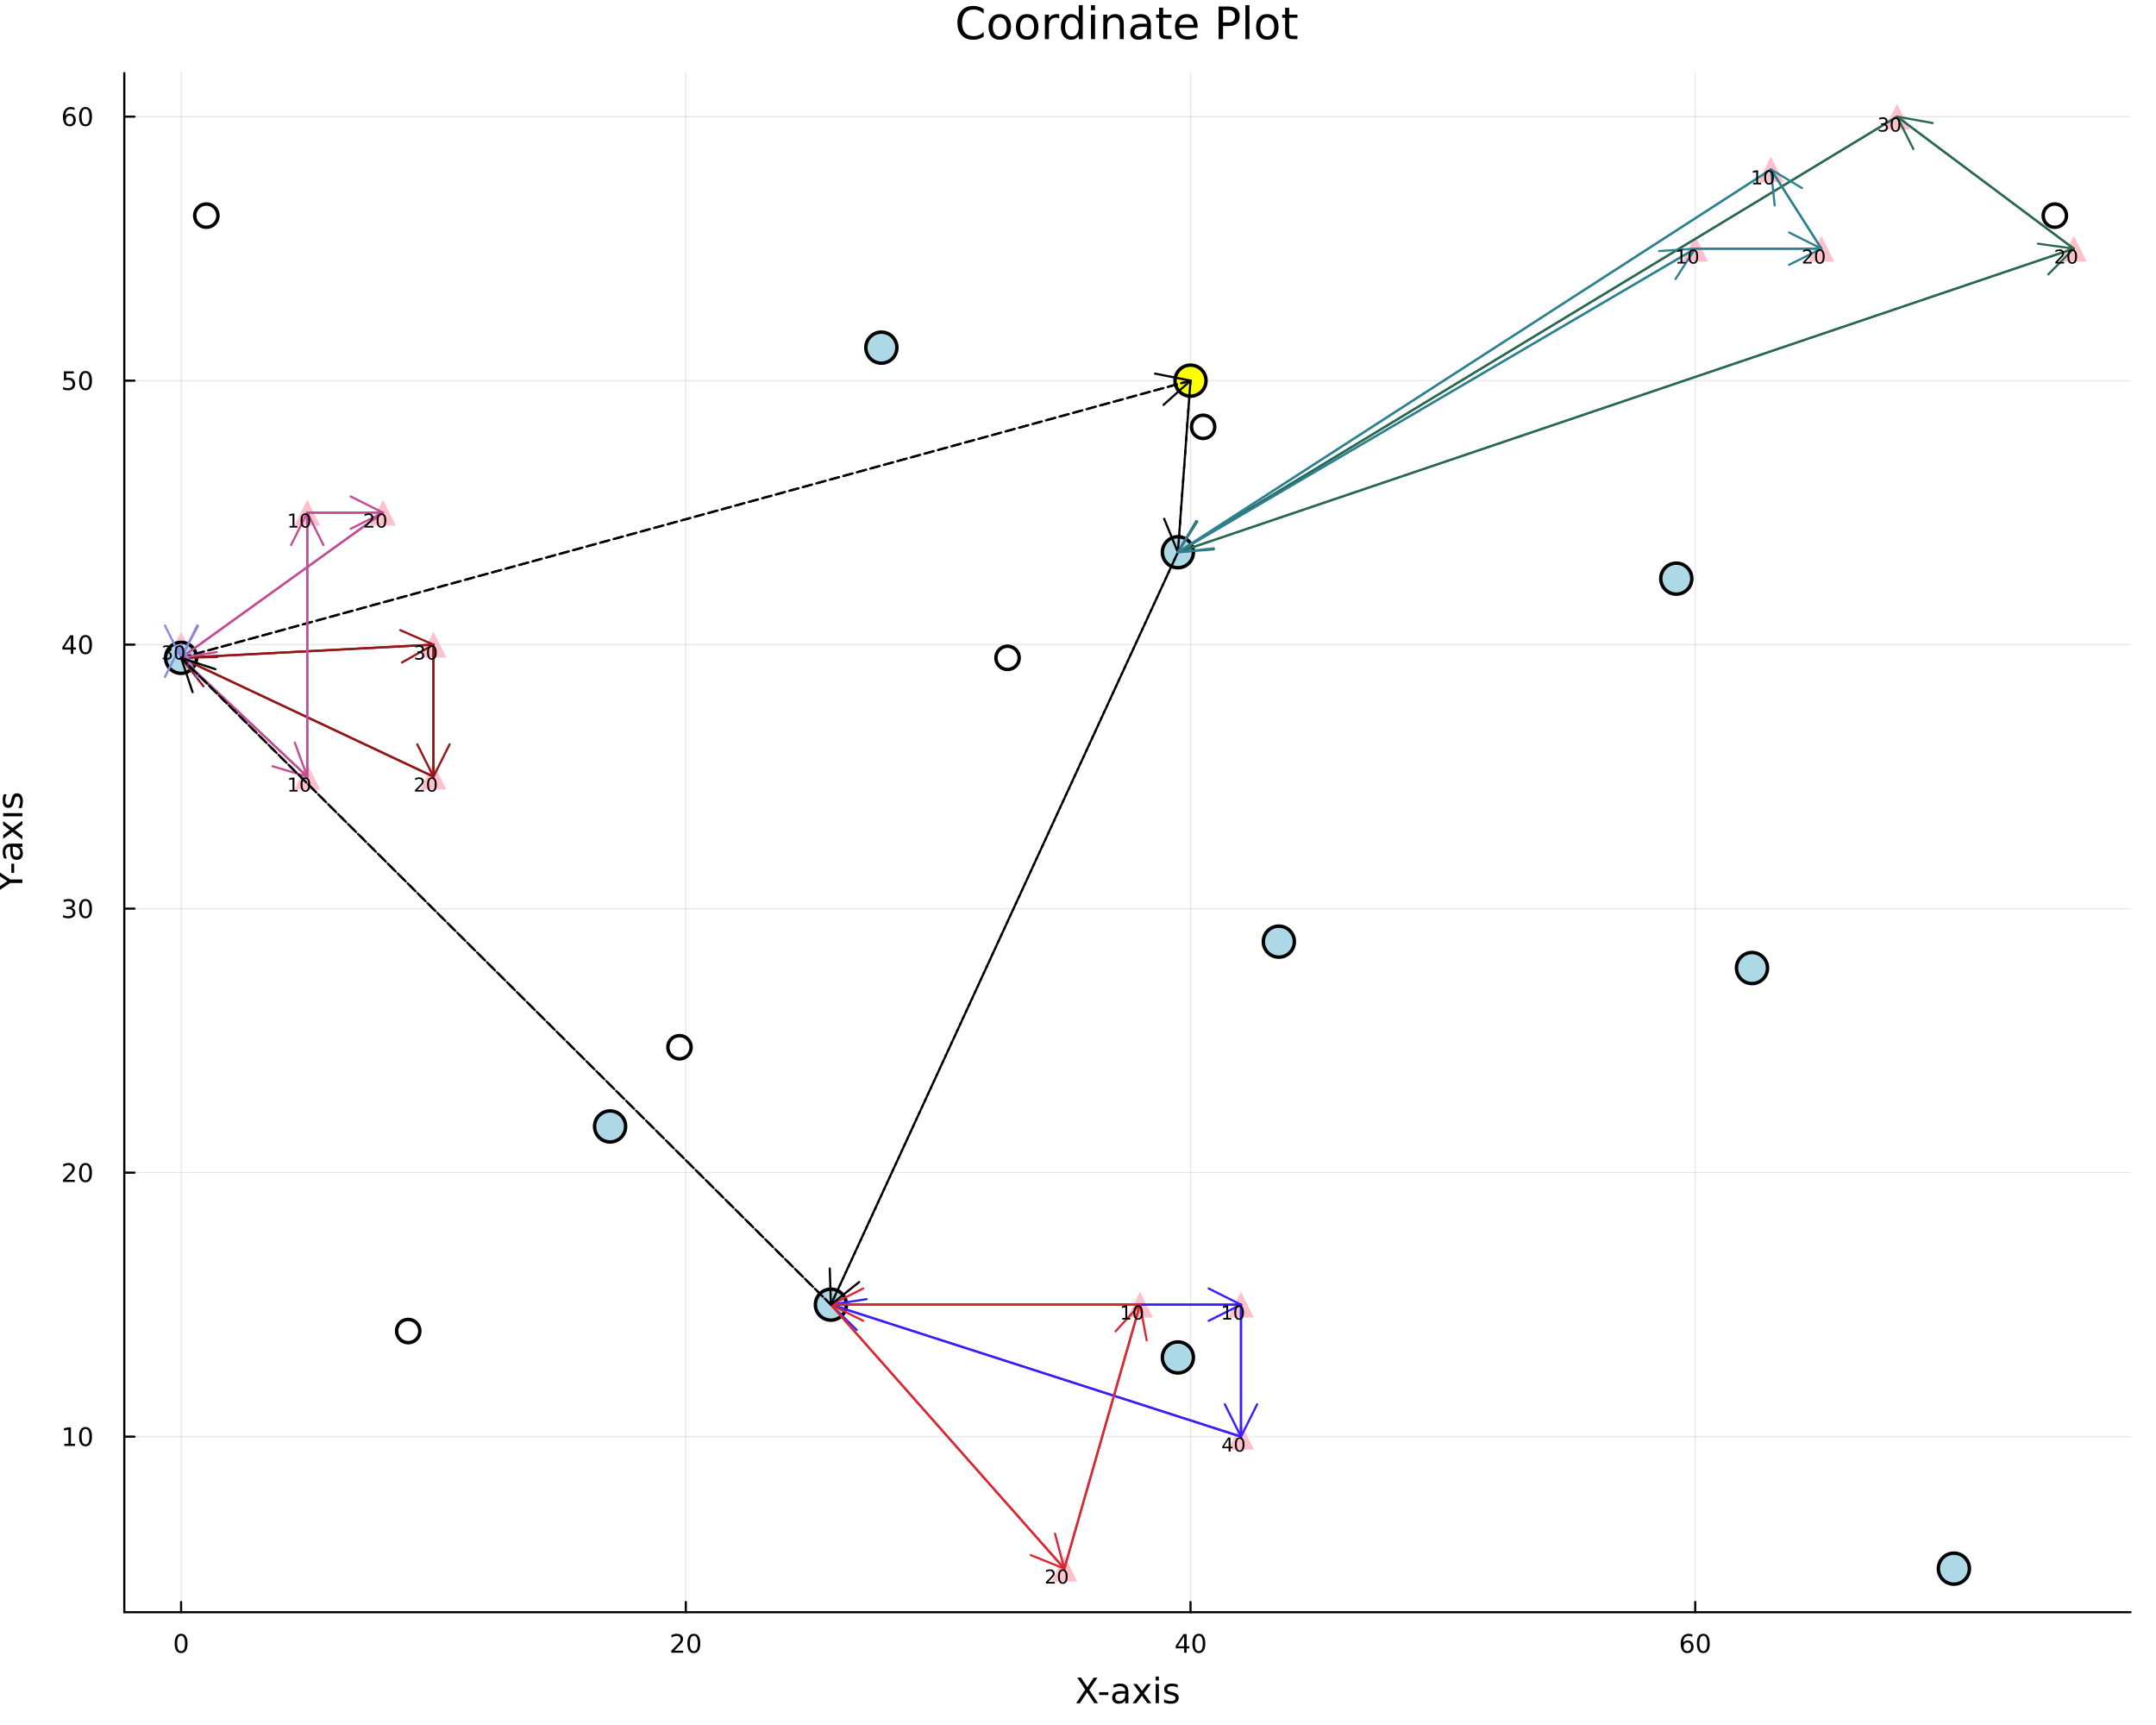 <?xml version="1.0" encoding="utf-8"?>
<svg xmlns="http://www.w3.org/2000/svg" xmlns:xlink="http://www.w3.org/1999/xlink" width="1000" height="800" viewBox="0 0 4000 3200">
<rect x="0" y="0" width="4000" height="3200" fill="#333333" stroke="none"/>
<defs>
  <clipPath id="clip760">
    <rect x="0" y="0" width="4000" height="3200"/>
  </clipPath>
</defs>
<path clip-path="url(#clip760)" d="M0 3200 L4000 3200 L4000 0 L0 0  Z" fill="#ffffff" fill-rule="evenodd" fill-opacity="1"/>
<defs>
  <clipPath id="clip761">
    <rect x="800" y="0" width="2801" height="2801"/>
  </clipPath>
</defs>
<path clip-path="url(#clip760)" d="M230.625 2990.76 L3952.76 2990.76 L3952.76 135.568 L230.625 135.568  Z" fill="#ffffff" fill-rule="evenodd" fill-opacity="1"/>
<defs>
  <clipPath id="clip762">
    <rect x="230" y="135" width="3723" height="2856"/>
  </clipPath>
</defs>
<polyline clip-path="url(#clip762)" style="stroke:#000000; stroke-linecap:round; stroke-linejoin:round; stroke-width:2; stroke-opacity:0.1; fill:none" points="335.968,2990.76 335.968,135.568 "/>
<polyline clip-path="url(#clip762)" style="stroke:#000000; stroke-linecap:round; stroke-linejoin:round; stroke-width:2; stroke-opacity:0.1; fill:none" points="1272.35,2990.76 1272.35,135.568 "/>
<polyline clip-path="url(#clip762)" style="stroke:#000000; stroke-linecap:round; stroke-linejoin:round; stroke-width:2; stroke-opacity:0.1; fill:none" points="2208.74,2990.76 2208.74,135.568 "/>
<polyline clip-path="url(#clip762)" style="stroke:#000000; stroke-linecap:round; stroke-linejoin:round; stroke-width:2; stroke-opacity:0.1; fill:none" points="3145.12,2990.76 3145.12,135.568 "/>
<polyline clip-path="url(#clip760)" style="stroke:#000000; stroke-linecap:round; stroke-linejoin:round; stroke-width:4; stroke-opacity:1; fill:none" points="230.625,2990.76 3952.76,2990.76 "/>
<polyline clip-path="url(#clip760)" style="stroke:#000000; stroke-linecap:round; stroke-linejoin:round; stroke-width:4; stroke-opacity:1; fill:none" points="335.968,2990.76 335.968,2971.87 "/>
<polyline clip-path="url(#clip760)" style="stroke:#000000; stroke-linecap:round; stroke-linejoin:round; stroke-width:4; stroke-opacity:1; fill:none" points="1272.35,2990.76 1272.35,2971.87 "/>
<polyline clip-path="url(#clip760)" style="stroke:#000000; stroke-linecap:round; stroke-linejoin:round; stroke-width:4; stroke-opacity:1; fill:none" points="2208.74,2990.76 2208.74,2971.87 "/>
<polyline clip-path="url(#clip760)" style="stroke:#000000; stroke-linecap:round; stroke-linejoin:round; stroke-width:4; stroke-opacity:1; fill:none" points="3145.12,2990.76 3145.12,2971.87 "/>
<path clip-path="url(#clip760)" d="M335.968 3034.48 Q332.357 3034.48 330.529 3038.05 Q328.723 3041.59 328.723 3048.72 Q328.723 3055.83 330.529 3059.39 Q332.357 3062.93 335.968 3062.93 Q339.603 3062.93 341.408 3059.39 Q343.237 3055.83 343.237 3048.72 Q343.237 3041.59 341.408 3038.05 Q339.603 3034.48 335.968 3034.48 M335.968 3030.78 Q341.778 3030.78 344.834 3035.39 Q347.913 3039.97 347.913 3048.72 Q347.913 3057.45 344.834 3062.05 Q341.778 3066.64 335.968 3066.64 Q330.158 3066.64 327.079 3062.05 Q324.024 3057.45 324.024 3048.72 Q324.024 3039.97 327.079 3035.39 Q330.158 3030.78 335.968 3030.78 Z" fill="#000000" fill-rule="nonzero" fill-opacity="1" /><path clip-path="url(#clip760)" d="M1251.13 3062.03 L1267.45 3062.03 L1267.45 3065.96 L1245.5 3065.96 L1245.5 3062.03 Q1248.16 3059.27 1252.75 3054.64 Q1257.35 3049.99 1258.53 3048.65 Q1260.78 3046.13 1261.66 3044.39 Q1262.56 3042.63 1262.56 3040.94 Q1262.56 3038.19 1260.62 3036.45 Q1258.7 3034.71 1255.59 3034.71 Q1253.4 3034.71 1250.94 3035.48 Q1248.51 3036.24 1245.73 3037.79 L1245.73 3033.07 Q1248.56 3031.94 1251.01 3031.36 Q1253.46 3030.78 1255.5 3030.78 Q1260.87 3030.78 1264.07 3033.46 Q1267.26 3036.15 1267.26 3040.64 Q1267.26 3042.77 1266.45 3044.69 Q1265.66 3046.59 1263.56 3049.18 Q1262.98 3049.85 1259.88 3053.07 Q1256.77 3056.26 1251.13 3062.03 Z" fill="#000000" fill-rule="nonzero" fill-opacity="1" /><path clip-path="url(#clip760)" d="M1287.26 3034.48 Q1283.65 3034.48 1281.82 3038.05 Q1280.02 3041.59 1280.02 3048.72 Q1280.02 3055.83 1281.82 3059.39 Q1283.65 3062.93 1287.26 3062.93 Q1290.9 3062.93 1292.7 3059.39 Q1294.53 3055.83 1294.53 3048.72 Q1294.53 3041.59 1292.7 3038.05 Q1290.9 3034.48 1287.26 3034.48 M1287.26 3030.78 Q1293.07 3030.78 1296.13 3035.39 Q1299.21 3039.97 1299.21 3048.72 Q1299.21 3057.45 1296.13 3062.05 Q1293.07 3066.64 1287.26 3066.64 Q1281.45 3066.64 1278.37 3062.05 Q1275.32 3057.45 1275.32 3048.72 Q1275.32 3039.97 1278.37 3035.39 Q1281.45 3030.78 1287.26 3030.78 Z" fill="#000000" fill-rule="nonzero" fill-opacity="1" /><path clip-path="url(#clip760)" d="M2196.91 3035.48 L2185.1 3053.93 L2196.91 3053.93 L2196.91 3035.48 M2195.68 3031.4 L2201.56 3031.4 L2201.56 3053.93 L2206.49 3053.93 L2206.49 3057.82 L2201.56 3057.82 L2201.56 3065.96 L2196.91 3065.96 L2196.91 3057.82 L2181.31 3057.82 L2181.31 3053.3 L2195.68 3031.4 Z" fill="#000000" fill-rule="nonzero" fill-opacity="1" /><path clip-path="url(#clip760)" d="M2224.22 3034.48 Q2220.61 3034.48 2218.78 3038.05 Q2216.98 3041.59 2216.98 3048.72 Q2216.98 3055.83 2218.78 3059.39 Q2220.61 3062.93 2224.22 3062.93 Q2227.86 3062.93 2229.66 3059.39 Q2231.49 3055.83 2231.49 3048.72 Q2231.49 3041.59 2229.66 3038.05 Q2227.86 3034.48 2224.22 3034.48 M2224.22 3030.78 Q2230.03 3030.78 2233.09 3035.39 Q2236.17 3039.97 2236.17 3048.72 Q2236.17 3057.45 2233.09 3062.05 Q2230.03 3066.64 2224.22 3066.64 Q2218.41 3066.64 2215.34 3062.05 Q2212.28 3057.45 2212.28 3048.72 Q2212.28 3039.97 2215.34 3035.39 Q2218.41 3030.78 2224.22 3030.78 Z" fill="#000000" fill-rule="nonzero" fill-opacity="1" /><path clip-path="url(#clip760)" d="M3130.53 3046.82 Q3127.38 3046.82 3125.53 3048.97 Q3123.7 3051.13 3123.7 3054.88 Q3123.7 3058.6 3125.53 3060.78 Q3127.38 3062.93 3130.53 3062.93 Q3133.68 3062.93 3135.51 3060.78 Q3137.36 3058.6 3137.36 3054.88 Q3137.36 3051.13 3135.51 3048.97 Q3133.68 3046.82 3130.53 3046.82 M3139.81 3032.17 L3139.81 3036.43 Q3138.05 3035.59 3136.25 3035.15 Q3134.46 3034.71 3132.7 3034.71 Q3128.08 3034.71 3125.62 3037.84 Q3123.19 3040.96 3122.84 3047.28 Q3124.21 3045.27 3126.27 3044.2 Q3128.33 3043.12 3130.81 3043.12 Q3136.01 3043.12 3139.02 3046.29 Q3142.06 3049.44 3142.06 3054.88 Q3142.06 3060.2 3138.91 3063.42 Q3135.76 3066.64 3130.53 3066.64 Q3124.53 3066.64 3121.36 3062.05 Q3118.19 3057.45 3118.19 3048.72 Q3118.19 3040.52 3122.08 3035.66 Q3125.97 3030.78 3132.52 3030.78 Q3134.28 3030.78 3136.06 3031.13 Q3137.87 3031.47 3139.81 3032.17 Z" fill="#000000" fill-rule="nonzero" fill-opacity="1" /><path clip-path="url(#clip760)" d="M3160.11 3034.48 Q3156.5 3034.48 3154.67 3038.05 Q3152.87 3041.59 3152.87 3048.72 Q3152.87 3055.83 3154.67 3059.39 Q3156.5 3062.93 3160.11 3062.93 Q3163.75 3062.93 3165.55 3059.39 Q3167.38 3055.83 3167.38 3048.72 Q3167.38 3041.59 3165.55 3038.05 Q3163.75 3034.48 3160.11 3034.48 M3160.11 3030.78 Q3165.92 3030.78 3168.98 3035.39 Q3172.06 3039.97 3172.06 3048.72 Q3172.06 3057.45 3168.98 3062.05 Q3165.92 3066.64 3160.11 3066.64 Q3154.3 3066.64 3151.22 3062.05 Q3148.17 3057.45 3148.17 3048.72 Q3148.17 3039.97 3151.22 3035.39 Q3154.3 3030.78 3160.11 3030.78 Z" fill="#000000" fill-rule="nonzero" fill-opacity="1" /><path clip-path="url(#clip760)" d="M1998.66 3112.11 L2005.56 3112.11 L2017.37 3129.77 L2029.24 3112.11 L2036.15 3112.11 L2020.87 3134.93 L2037.17 3159.63 L2030.26 3159.63 L2016.89 3139.42 L2003.43 3159.63 L1996.49 3159.63 L2013.46 3134.26 L1998.66 3112.11 Z" fill="#000000" fill-rule="nonzero" fill-opacity="1" /><path clip-path="url(#clip760)" d="M2039.14 3139.16 L2056.3 3139.16 L2056.3 3144.38 L2039.14 3144.38 L2039.14 3139.16 Z" fill="#000000" fill-rule="nonzero" fill-opacity="1" /><path clip-path="url(#clip760)" d="M2081.82 3141.71 Q2074.73 3141.71 2071.99 3143.33 Q2069.25 3144.95 2069.25 3148.87 Q2069.25 3151.99 2071.29 3153.84 Q2073.36 3155.65 2076.89 3155.65 Q2081.76 3155.65 2084.69 3152.21 Q2087.65 3148.74 2087.65 3143.01 L2087.65 3141.71 L2081.82 3141.71 M2093.5 3139.29 L2093.5 3159.63 L2087.65 3159.63 L2087.65 3154.22 Q2085.64 3157.46 2082.65 3159.02 Q2079.66 3160.55 2075.33 3160.55 Q2069.86 3160.55 2066.61 3157.5 Q2063.39 3154.41 2063.39 3149.25 Q2063.39 3143.24 2067.41 3140.18 Q2071.45 3137.13 2079.44 3137.13 L2087.65 3137.13 L2087.65 3136.55 Q2087.65 3132.51 2084.97 3130.31 Q2082.33 3128.09 2077.53 3128.09 Q2074.47 3128.09 2071.57 3128.82 Q2068.68 3129.55 2066 3131.01 L2066 3125.6 Q2069.22 3124.36 2072.24 3123.76 Q2075.27 3123.12 2078.13 3123.12 Q2085.87 3123.12 2089.69 3127.13 Q2093.5 3131.14 2093.5 3139.29 Z" fill="#000000" fill-rule="nonzero" fill-opacity="1" /><path clip-path="url(#clip760)" d="M2135.2 3123.98 L2122.31 3141.33 L2135.87 3159.63 L2128.96 3159.63 L2118.59 3145.62 L2108.21 3159.63 L2101.3 3159.63 L2115.15 3140.98 L2102.48 3123.98 L2109.39 3123.98 L2118.84 3136.68 L2128.29 3123.98 L2135.2 3123.98 Z" fill="#000000" fill-rule="nonzero" fill-opacity="1" /><path clip-path="url(#clip760)" d="M2144.14 3123.98 L2150 3123.98 L2150 3159.63 L2144.14 3159.63 L2144.14 3123.98 M2144.14 3110.1 L2150 3110.1 L2150 3117.52 L2144.14 3117.52 L2144.14 3110.1 Z" fill="#000000" fill-rule="nonzero" fill-opacity="1" /><path clip-path="url(#clip760)" d="M2184.98 3125.03 L2184.98 3130.57 Q2182.5 3129.3 2179.82 3128.66 Q2177.15 3128.02 2174.29 3128.02 Q2169.92 3128.02 2167.73 3129.36 Q2165.56 3130.7 2165.56 3133.37 Q2165.56 3135.41 2167.12 3136.58 Q2168.68 3137.73 2173.39 3138.78 L2175.4 3139.23 Q2181.64 3140.56 2184.25 3143.01 Q2186.89 3145.43 2186.89 3149.79 Q2186.89 3154.76 2182.94 3157.65 Q2179.03 3160.55 2172.15 3160.55 Q2169.29 3160.55 2166.17 3159.98 Q2163.08 3159.44 2159.64 3158.32 L2159.64 3152.28 Q2162.89 3153.96 2166.04 3154.82 Q2169.19 3155.65 2172.28 3155.65 Q2176.42 3155.65 2178.65 3154.25 Q2180.87 3152.82 2180.87 3150.24 Q2180.87 3147.85 2179.25 3146.58 Q2177.66 3145.31 2172.22 3144.13 L2170.18 3143.65 Q2164.74 3142.5 2162.32 3140.15 Q2159.9 3137.76 2159.9 3133.62 Q2159.9 3128.6 2163.46 3125.86 Q2167.03 3123.12 2173.59 3123.12 Q2176.83 3123.12 2179.7 3123.6 Q2182.56 3124.08 2184.98 3125.03 Z" fill="#000000" fill-rule="nonzero" fill-opacity="1" /><polyline clip-path="url(#clip762)" style="stroke:#000000; stroke-linecap:round; stroke-linejoin:round; stroke-width:2; stroke-opacity:0.1; fill:none" points="230.625,2665.09 3952.76,2665.09 "/>
<polyline clip-path="url(#clip762)" style="stroke:#000000; stroke-linecap:round; stroke-linejoin:round; stroke-width:2; stroke-opacity:0.1; fill:none" points="230.625,2175.34 3952.76,2175.34 "/>
<polyline clip-path="url(#clip762)" style="stroke:#000000; stroke-linecap:round; stroke-linejoin:round; stroke-width:2; stroke-opacity:0.1; fill:none" points="230.625,1685.6 3952.76,1685.6 "/>
<polyline clip-path="url(#clip762)" style="stroke:#000000; stroke-linecap:round; stroke-linejoin:round; stroke-width:2; stroke-opacity:0.1; fill:none" points="230.625,1195.86 3952.76,1195.86 "/>
<polyline clip-path="url(#clip762)" style="stroke:#000000; stroke-linecap:round; stroke-linejoin:round; stroke-width:2; stroke-opacity:0.1; fill:none" points="230.625,706.118 3952.76,706.118 "/>
<polyline clip-path="url(#clip762)" style="stroke:#000000; stroke-linecap:round; stroke-linejoin:round; stroke-width:2; stroke-opacity:0.1; fill:none" points="230.625,216.376 3952.76,216.376 "/>
<polyline clip-path="url(#clip760)" style="stroke:#000000; stroke-linecap:round; stroke-linejoin:round; stroke-width:4; stroke-opacity:1; fill:none" points="230.625,2990.76 230.625,135.568 "/>
<polyline clip-path="url(#clip760)" style="stroke:#000000; stroke-linecap:round; stroke-linejoin:round; stroke-width:4; stroke-opacity:1; fill:none" points="230.625,2665.09 249.523,2665.09 "/>
<polyline clip-path="url(#clip760)" style="stroke:#000000; stroke-linecap:round; stroke-linejoin:round; stroke-width:4; stroke-opacity:1; fill:none" points="230.625,2175.34 249.523,2175.34 "/>
<polyline clip-path="url(#clip760)" style="stroke:#000000; stroke-linecap:round; stroke-linejoin:round; stroke-width:4; stroke-opacity:1; fill:none" points="230.625,1685.6 249.523,1685.6 "/>
<polyline clip-path="url(#clip760)" style="stroke:#000000; stroke-linecap:round; stroke-linejoin:round; stroke-width:4; stroke-opacity:1; fill:none" points="230.625,1195.86 249.523,1195.86 "/>
<polyline clip-path="url(#clip760)" style="stroke:#000000; stroke-linecap:round; stroke-linejoin:round; stroke-width:4; stroke-opacity:1; fill:none" points="230.625,706.118 249.523,706.118 "/>
<polyline clip-path="url(#clip760)" style="stroke:#000000; stroke-linecap:round; stroke-linejoin:round; stroke-width:4; stroke-opacity:1; fill:none" points="230.625,216.376 249.523,216.376 "/>
<path clip-path="url(#clip760)" d="M119.329 2678.43 L126.968 2678.43 L126.968 2652.06 L118.658 2653.73 L118.658 2649.47 L126.922 2647.81 L131.597 2647.81 L131.597 2678.43 L139.236 2678.43 L139.236 2682.37 L119.329 2682.37 L119.329 2678.43 Z" fill="#000000" fill-rule="nonzero" fill-opacity="1" /><path clip-path="url(#clip760)" d="M158.681 2650.88 Q155.07 2650.88 153.241 2654.45 Q151.435 2657.99 151.435 2665.12 Q151.435 2672.23 153.241 2675.79 Q155.07 2679.33 158.681 2679.33 Q162.315 2679.33 164.12 2675.79 Q165.949 2672.23 165.949 2665.12 Q165.949 2657.99 164.12 2654.45 Q162.315 2650.88 158.681 2650.88 M158.681 2647.18 Q164.491 2647.18 167.546 2651.79 Q170.625 2656.37 170.625 2665.12 Q170.625 2673.85 167.546 2678.45 Q164.491 2683.04 158.681 2683.04 Q152.87 2683.04 149.792 2678.45 Q146.736 2673.85 146.736 2665.12 Q146.736 2656.37 149.792 2651.79 Q152.87 2647.18 158.681 2647.18 Z" fill="#000000" fill-rule="nonzero" fill-opacity="1" /><path clip-path="url(#clip760)" d="M122.547 2188.69 L138.866 2188.69 L138.866 2192.62 L116.922 2192.62 L116.922 2188.69 Q119.584 2185.93 124.167 2181.3 Q128.773 2176.65 129.954 2175.31 Q132.199 2172.79 133.079 2171.05 Q133.982 2169.29 133.982 2167.6 Q133.982 2164.85 132.037 2163.11 Q130.116 2161.37 127.014 2161.37 Q124.815 2161.37 122.361 2162.14 Q119.931 2162.9 117.153 2164.45 L117.153 2159.73 Q119.977 2158.6 122.431 2158.02 Q124.884 2157.44 126.922 2157.44 Q132.292 2157.44 135.486 2160.12 Q138.681 2162.81 138.681 2167.3 Q138.681 2169.43 137.871 2171.35 Q137.083 2173.25 134.977 2175.84 Q134.398 2176.51 131.296 2179.73 Q128.195 2182.92 122.547 2188.69 Z" fill="#000000" fill-rule="nonzero" fill-opacity="1" /><path clip-path="url(#clip760)" d="M158.681 2161.14 Q155.07 2161.14 153.241 2164.71 Q151.435 2168.25 151.435 2175.38 Q151.435 2182.48 153.241 2186.05 Q155.07 2189.59 158.681 2189.59 Q162.315 2189.59 164.12 2186.05 Q165.949 2182.48 165.949 2175.38 Q165.949 2168.25 164.12 2164.71 Q162.315 2161.14 158.681 2161.14 M158.681 2157.44 Q164.491 2157.44 167.546 2162.04 Q170.625 2166.63 170.625 2175.38 Q170.625 2184.1 167.546 2188.71 Q164.491 2193.29 158.681 2193.29 Q152.87 2193.29 149.792 2188.71 Q146.736 2184.1 146.736 2175.38 Q146.736 2166.63 149.792 2162.04 Q152.87 2157.44 158.681 2157.44 Z" fill="#000000" fill-rule="nonzero" fill-opacity="1" /><path clip-path="url(#clip760)" d="M132.685 1684.25 Q136.042 1684.96 137.917 1687.23 Q139.815 1689.5 139.815 1692.84 Q139.815 1697.95 136.296 1700.75 Q132.778 1703.55 126.297 1703.55 Q124.121 1703.55 121.806 1703.11 Q119.514 1702.7 117.06 1701.84 L117.06 1697.33 Q119.005 1698.46 121.32 1699.04 Q123.634 1699.62 126.158 1699.62 Q130.556 1699.62 132.847 1697.88 Q135.162 1696.15 135.162 1692.84 Q135.162 1689.78 133.009 1688.07 Q130.88 1686.33 127.06 1686.33 L123.033 1686.33 L123.033 1682.49 L127.246 1682.49 Q130.695 1682.49 132.523 1681.12 Q134.352 1679.73 134.352 1677.14 Q134.352 1674.48 132.454 1673.07 Q130.579 1671.63 127.06 1671.63 Q125.139 1671.63 122.94 1672.05 Q120.741 1672.46 118.102 1673.34 L118.102 1669.18 Q120.764 1668.44 123.079 1668.07 Q125.417 1667.7 127.477 1667.7 Q132.801 1667.7 135.903 1670.13 Q139.005 1672.53 139.005 1676.65 Q139.005 1679.53 137.361 1681.52 Q135.718 1683.48 132.685 1684.25 Z" fill="#000000" fill-rule="nonzero" fill-opacity="1" /><path clip-path="url(#clip760)" d="M158.681 1671.4 Q155.07 1671.4 153.241 1674.96 Q151.435 1678.51 151.435 1685.64 Q151.435 1692.74 153.241 1696.31 Q155.07 1699.85 158.681 1699.85 Q162.315 1699.85 164.12 1696.31 Q165.949 1692.74 165.949 1685.64 Q165.949 1678.51 164.12 1674.96 Q162.315 1671.4 158.681 1671.4 M158.681 1667.7 Q164.491 1667.7 167.546 1672.3 Q170.625 1676.89 170.625 1685.64 Q170.625 1694.36 167.546 1698.97 Q164.491 1703.55 158.681 1703.55 Q152.87 1703.55 149.792 1698.97 Q146.736 1694.36 146.736 1685.64 Q146.736 1676.89 149.792 1672.3 Q152.87 1667.7 158.681 1667.7 Z" fill="#000000" fill-rule="nonzero" fill-opacity="1" /><path clip-path="url(#clip760)" d="M131.366 1182.65 L119.56 1201.1 L131.366 1201.1 L131.366 1182.65 M130.139 1178.58 L136.019 1178.58 L136.019 1201.1 L140.949 1201.1 L140.949 1204.99 L136.019 1204.99 L136.019 1213.14 L131.366 1213.14 L131.366 1204.99 L115.764 1204.99 L115.764 1200.48 L130.139 1178.58 Z" fill="#000000" fill-rule="nonzero" fill-opacity="1" /><path clip-path="url(#clip760)" d="M158.681 1181.66 Q155.07 1181.66 153.241 1185.22 Q151.435 1188.76 151.435 1195.89 Q151.435 1203 153.241 1206.57 Q155.07 1210.11 158.681 1210.11 Q162.315 1210.11 164.12 1206.57 Q165.949 1203 165.949 1195.89 Q165.949 1188.76 164.12 1185.22 Q162.315 1181.66 158.681 1181.66 M158.681 1177.95 Q164.491 1177.95 167.546 1182.56 Q170.625 1187.14 170.625 1195.89 Q170.625 1204.62 167.546 1209.23 Q164.491 1213.81 158.681 1213.81 Q152.87 1213.81 149.792 1209.23 Q146.736 1204.62 146.736 1195.89 Q146.736 1187.14 149.792 1182.56 Q152.87 1177.95 158.681 1177.95 Z" fill="#000000" fill-rule="nonzero" fill-opacity="1" /><path clip-path="url(#clip760)" d="M118.565 688.838 L136.921 688.838 L136.921 692.773 L122.847 692.773 L122.847 701.245 Q123.866 700.898 124.884 700.736 Q125.903 700.55 126.922 700.55 Q132.709 700.55 136.088 703.722 Q139.468 706.893 139.468 712.31 Q139.468 717.888 135.996 720.99 Q132.523 724.069 126.204 724.069 Q124.028 724.069 121.759 723.698 Q119.514 723.328 117.107 722.587 L117.107 717.888 Q119.19 719.023 121.412 719.578 Q123.634 720.134 126.111 720.134 Q130.116 720.134 132.454 718.027 Q134.792 715.921 134.792 712.31 Q134.792 708.699 132.454 706.592 Q130.116 704.486 126.111 704.486 Q124.236 704.486 122.361 704.902 Q120.51 705.319 118.565 706.199 L118.565 688.838 Z" fill="#000000" fill-rule="nonzero" fill-opacity="1" /><path clip-path="url(#clip760)" d="M158.681 691.916 Q155.07 691.916 153.241 695.481 Q151.435 699.023 151.435 706.152 Q151.435 713.259 153.241 716.823 Q155.07 720.365 158.681 720.365 Q162.315 720.365 164.12 716.823 Q165.949 713.259 165.949 706.152 Q165.949 699.023 164.12 695.481 Q162.315 691.916 158.681 691.916 M158.681 688.213 Q164.491 688.213 167.546 692.819 Q170.625 697.402 170.625 706.152 Q170.625 714.879 167.546 719.486 Q164.491 724.069 158.681 724.069 Q152.87 724.069 149.792 719.486 Q146.736 714.879 146.736 706.152 Q146.736 697.402 149.792 692.819 Q152.87 688.213 158.681 688.213 Z" fill="#000000" fill-rule="nonzero" fill-opacity="1" /><path clip-path="url(#clip760)" d="M129.097 214.512 Q125.949 214.512 124.097 216.665 Q122.269 218.818 122.269 222.568 Q122.269 226.294 124.097 228.47 Q125.949 230.623 129.097 230.623 Q132.246 230.623 134.074 228.47 Q135.926 226.294 135.926 222.568 Q135.926 218.818 134.074 216.665 Q132.246 214.512 129.097 214.512 M138.38 199.859 L138.38 204.119 Q136.621 203.285 134.815 202.846 Q133.033 202.406 131.273 202.406 Q126.644 202.406 124.19 205.531 Q121.759 208.656 121.412 214.975 Q122.778 212.961 124.838 211.896 Q126.898 210.808 129.375 210.808 Q134.584 210.808 137.593 213.98 Q140.625 217.128 140.625 222.568 Q140.625 227.892 137.477 231.109 Q134.329 234.327 129.097 234.327 Q123.102 234.327 119.931 229.744 Q116.76 225.137 116.76 216.41 Q116.76 208.216 120.648 203.355 Q124.537 198.471 131.088 198.471 Q132.847 198.471 134.63 198.818 Q136.435 199.165 138.38 199.859 Z" fill="#000000" fill-rule="nonzero" fill-opacity="1" /><path clip-path="url(#clip760)" d="M158.681 202.174 Q155.07 202.174 153.241 205.739 Q151.435 209.281 151.435 216.41 Q151.435 223.517 153.241 227.082 Q155.07 230.623 158.681 230.623 Q162.315 230.623 164.12 227.082 Q165.949 223.517 165.949 216.41 Q165.949 209.281 164.12 205.739 Q162.315 202.174 158.681 202.174 M158.681 198.471 Q164.491 198.471 167.546 203.077 Q170.625 207.66 170.625 216.41 Q170.625 225.137 167.546 229.744 Q164.491 234.327 158.681 234.327 Q152.87 234.327 149.792 229.744 Q146.736 225.137 146.736 216.41 Q146.736 207.66 149.792 203.077 Q152.87 198.471 158.681 198.471 Z" fill="#000000" fill-rule="nonzero" fill-opacity="1" /><path clip-path="url(#clip760)" d="M-6.012 1654.74 L-6.012 1647.83 L13.531 1634.65 L-6.012 1621.57 L-6.012 1614.66 L18.878 1631.47 L41.508 1631.47 L41.508 1637.93 L18.878 1637.93 L-6.012 1654.74 Z" fill="#000000" fill-rule="nonzero" fill-opacity="1" /><path clip-path="url(#clip760)" d="M21.042 1619.34 L21.042 1602.19 L26.262 1602.19 L26.262 1619.34 L21.042 1619.34 Z" fill="#000000" fill-rule="nonzero" fill-opacity="1" /><path clip-path="url(#clip760)" d="M23.589 1576.66 Q23.589 1583.76 25.212 1586.5 Q26.835 1589.23 30.75 1589.23 Q33.869 1589.23 35.715 1587.2 Q37.53 1585.13 37.53 1581.59 Q37.53 1576.72 34.092 1573.8 Q30.623 1570.84 24.894 1570.84 L23.589 1570.84 L23.589 1576.66 M21.17 1564.98 L41.508 1564.98 L41.508 1570.84 L36.097 1570.84 Q39.344 1572.84 40.903 1575.83 Q42.431 1578.83 42.431 1583.15 Q42.431 1588.63 39.376 1591.88 Q36.288 1595.09 31.132 1595.09 Q25.116 1595.09 22.061 1591.08 Q19.005 1587.04 19.005 1579.05 L19.005 1570.84 L18.433 1570.84 Q14.39 1570.84 12.194 1573.51 Q9.966 1576.15 9.966 1580.96 Q9.966 1584.01 10.698 1586.91 Q11.43 1589.81 12.894 1592.48 L7.483 1592.48 Q6.242 1589.27 5.637 1586.24 Q5.001 1583.22 5.001 1580.35 Q5.001 1572.62 9.011 1568.8 Q13.022 1564.98 21.17 1564.98 Z" fill="#000000" fill-rule="nonzero" fill-opacity="1" /><path clip-path="url(#clip760)" d="M5.86 1523.28 L23.207 1536.18 L41.508 1522.62 L41.508 1529.52 L27.504 1539.9 L41.508 1550.28 L41.508 1557.18 L22.857 1543.34 L5.86 1556 L5.86 1549.1 L18.56 1539.64 L5.86 1530.19 L5.86 1523.28 Z" fill="#000000" fill-rule="nonzero" fill-opacity="1" /><path clip-path="url(#clip760)" d="M5.86 1514.34 L5.86 1508.48 L41.508 1508.48 L41.508 1514.34 L5.86 1514.34 M-8.017 1514.34 L-8.017 1508.48 L-0.601 1508.48 L-0.601 1514.34 L-8.017 1514.34 Z" fill="#000000" fill-rule="nonzero" fill-opacity="1" /><path clip-path="url(#clip760)" d="M6.911 1473.51 L12.449 1473.51 Q11.176 1475.99 10.539 1478.66 Q9.902 1481.33 9.902 1484.2 Q9.902 1488.56 11.239 1490.76 Q12.576 1492.92 15.25 1492.92 Q17.287 1492.92 18.464 1491.36 Q19.61 1489.8 20.66 1485.09 L21.106 1483.09 Q22.443 1476.85 24.894 1474.24 Q27.313 1471.6 31.673 1471.6 Q36.638 1471.6 39.535 1475.54 Q42.431 1479.46 42.431 1486.33 Q42.431 1489.2 41.858 1492.32 Q41.317 1495.4 40.203 1498.84 L34.156 1498.84 Q35.843 1495.59 36.702 1492.44 Q37.53 1489.29 37.53 1486.2 Q37.53 1482.07 36.129 1479.84 Q34.697 1477.61 32.119 1477.61 Q29.732 1477.61 28.459 1479.23 Q27.185 1480.83 26.008 1486.27 L25.53 1488.31 Q24.384 1493.75 22.029 1496.17 Q19.642 1498.59 15.504 1498.59 Q10.475 1498.59 7.738 1495.02 Q5.001 1491.46 5.001 1484.9 Q5.001 1481.65 5.478 1478.79 Q5.956 1475.92 6.911 1473.51 Z" fill="#000000" fill-rule="nonzero" fill-opacity="1" /><path clip-path="url(#clip760)" d="M1825.02 16.755 L1825.02 25.383 Q1820.89 21.535 1816.19 19.631 Q1811.53 17.727 1806.26 17.727 Q1795.89 17.727 1790.38 24.087 Q1784.87 30.406 1784.87 42.397 Q1784.87 54.347 1790.38 60.707 Q1795.89 67.026 1806.26 67.026 Q1811.53 67.026 1816.19 65.122 Q1820.89 63.218 1825.02 59.37 L1825.02 67.918 Q1820.73 70.834 1815.9 72.292 Q1811.12 73.751 1805.78 73.751 Q1792.05 73.751 1784.15 65.365 Q1776.25 56.94 1776.25 42.397 Q1776.25 27.814 1784.15 19.428 Q1792.05 11.002 1805.78 11.002 Q1811.21 11.002 1815.99 12.461 Q1820.81 13.878 1825.02 16.755 Z" fill="#000000" fill-rule="nonzero" fill-opacity="1" /><path clip-path="url(#clip760)" d="M1854.92 32.431 Q1848.92 32.431 1845.44 37.131 Q1841.95 41.789 1841.95 49.931 Q1841.95 58.074 1845.4 62.773 Q1848.88 67.431 1854.92 67.431 Q1860.87 67.431 1864.35 62.732 Q1867.84 58.033 1867.84 49.931 Q1867.84 41.87 1864.35 37.171 Q1860.87 32.431 1854.92 32.431 M1854.92 26.112 Q1864.64 26.112 1870.19 32.431 Q1875.74 38.751 1875.74 49.931 Q1875.74 61.071 1870.19 67.431 Q1864.64 73.751 1854.92 73.751 Q1845.15 73.751 1839.6 67.431 Q1834.09 61.071 1834.09 49.931 Q1834.09 38.751 1839.6 32.431 Q1845.15 26.112 1854.92 26.112 Z" fill="#000000" fill-rule="nonzero" fill-opacity="1" /><path clip-path="url(#clip760)" d="M1905.67 32.431 Q1899.68 32.431 1896.19 37.131 Q1892.71 41.789 1892.71 49.931 Q1892.71 58.074 1896.15 62.773 Q1899.64 67.431 1905.67 67.431 Q1911.63 67.431 1915.11 62.732 Q1918.6 58.033 1918.6 49.931 Q1918.6 41.87 1915.11 37.171 Q1911.63 32.431 1905.67 32.431 M1905.67 26.112 Q1915.4 26.112 1920.94 32.431 Q1926.49 38.751 1926.49 49.931 Q1926.49 61.071 1920.94 67.431 Q1915.4 73.751 1905.67 73.751 Q1895.91 73.751 1890.36 67.431 Q1884.85 61.071 1884.85 49.931 Q1884.85 38.751 1890.36 32.431 Q1895.91 26.112 1905.67 26.112 Z" fill="#000000" fill-rule="nonzero" fill-opacity="1" /><path clip-path="url(#clip760)" d="M1965.14 34.173 Q1963.88 33.444 1962.39 33.12 Q1960.93 32.756 1959.14 32.756 Q1952.83 32.756 1949.42 36.888 Q1946.06 40.979 1946.06 48.676 L1946.06 72.576 L1938.57 72.576 L1938.57 27.206 L1946.06 27.206 L1946.06 34.254 Q1948.41 30.122 1952.18 28.138 Q1955.94 26.112 1961.33 26.112 Q1962.1 26.112 1963.03 26.234 Q1963.97 26.315 1965.1 26.517 L1965.14 34.173 Z" fill="#000000" fill-rule="nonzero" fill-opacity="1" /><path clip-path="url(#clip760)" d="M2001.36 34.092 L2001.36 9.544 L2008.81 9.544 L2008.81 72.576 L2001.36 72.576 L2001.36 65.77 Q1999.01 69.821 1995.4 71.806 Q1991.84 73.751 1986.81 73.751 Q1978.59 73.751 1973.4 67.188 Q1968.26 60.626 1968.26 49.931 Q1968.26 39.237 1973.4 32.675 Q1978.59 26.112 1986.81 26.112 Q1991.84 26.112 1995.4 28.097 Q1999.01 30.041 2001.36 34.092 M1975.96 49.931 Q1975.96 58.155 1979.32 62.854 Q1982.72 67.512 1988.64 67.512 Q1994.55 67.512 1997.95 62.854 Q2001.36 58.155 2001.36 49.931 Q2001.36 41.708 1997.95 37.05 Q1994.55 32.35 1988.64 32.35 Q1982.72 32.35 1979.32 37.05 Q1975.96 41.708 1975.96 49.931 Z" fill="#000000" fill-rule="nonzero" fill-opacity="1" /><path clip-path="url(#clip760)" d="M2024.16 27.206 L2031.62 27.206 L2031.62 72.576 L2024.16 72.576 L2024.16 27.206 M2024.16 9.544 L2031.62 9.544 L2031.62 18.983 L2024.16 18.983 L2024.16 9.544 Z" fill="#000000" fill-rule="nonzero" fill-opacity="1" /><path clip-path="url(#clip760)" d="M2084.93 45.192 L2084.93 72.576 L2077.47 72.576 L2077.47 45.435 Q2077.47 38.994 2074.96 35.794 Q2072.45 32.594 2067.43 32.594 Q2061.39 32.594 2057.91 36.442 Q2054.42 40.29 2054.42 46.934 L2054.42 72.576 L2046.93 72.576 L2046.93 27.206 L2054.42 27.206 L2054.42 34.254 Q2057.1 30.163 2060.7 28.138 Q2064.35 26.112 2069.09 26.112 Q2076.9 26.112 2080.92 30.973 Q2084.93 35.794 2084.93 45.192 Z" fill="#000000" fill-rule="nonzero" fill-opacity="1" /><path clip-path="url(#clip760)" d="M2120.41 49.769 Q2111.38 49.769 2107.89 51.835 Q2104.41 53.901 2104.41 58.884 Q2104.41 62.854 2107 65.203 Q2109.64 67.512 2114.13 67.512 Q2120.33 67.512 2124.06 63.137 Q2127.82 58.722 2127.82 51.43 L2127.82 49.769 L2120.41 49.769 M2135.28 46.691 L2135.28 72.576 L2127.82 72.576 L2127.82 65.689 Q2125.27 69.821 2121.46 71.806 Q2117.66 73.751 2112.15 73.751 Q2105.18 73.751 2101.05 69.862 Q2096.96 65.933 2096.96 59.37 Q2096.96 51.714 2102.06 47.825 Q2107.21 43.936 2117.37 43.936 L2127.82 43.936 L2127.82 43.207 Q2127.82 38.062 2124.42 35.267 Q2121.06 32.431 2114.94 32.431 Q2111.05 32.431 2107.37 33.363 Q2103.68 34.295 2100.28 36.158 L2100.28 29.272 Q2104.37 27.692 2108.22 26.922 Q2112.07 26.112 2115.71 26.112 Q2125.56 26.112 2130.42 31.216 Q2135.28 36.32 2135.28 46.691 Z" fill="#000000" fill-rule="nonzero" fill-opacity="1" /><path clip-path="url(#clip760)" d="M2158 14.324 L2158 27.206 L2173.36 27.206 L2173.36 32.999 L2158 32.999 L2158 57.628 Q2158 63.178 2159.5 64.758 Q2161.04 66.338 2165.7 66.338 L2173.36 66.338 L2173.36 72.576 L2165.7 72.576 Q2157.07 72.576 2153.79 69.376 Q2150.51 66.135 2150.51 57.628 L2150.51 32.999 L2145.04 32.999 L2145.04 27.206 L2150.51 27.206 L2150.51 14.324 L2158 14.324 Z" fill="#000000" fill-rule="nonzero" fill-opacity="1" /><path clip-path="url(#clip760)" d="M2221.97 48.028 L2221.97 51.673 L2187.7 51.673 Q2188.18 59.37 2192.31 63.421 Q2196.49 67.431 2203.9 67.431 Q2208.19 67.431 2212.2 66.378 Q2216.26 65.325 2220.23 63.218 L2220.23 70.267 Q2216.22 71.968 2212 72.86 Q2207.79 73.751 2203.45 73.751 Q2192.6 73.751 2186.24 67.431 Q2179.92 61.112 2179.92 50.337 Q2179.92 39.197 2185.91 32.675 Q2191.95 26.112 2202.16 26.112 Q2211.31 26.112 2216.62 32.026 Q2221.97 37.9 2221.97 48.028 M2214.51 45.84 Q2214.43 39.723 2211.07 36.077 Q2207.75 32.431 2202.24 32.431 Q2196 32.431 2192.23 35.956 Q2188.51 39.48 2187.94 45.88 L2214.51 45.84 Z" fill="#000000" fill-rule="nonzero" fill-opacity="1" /><path clip-path="url(#clip760)" d="M2269.08 18.82 L2269.08 41.546 L2279.37 41.546 Q2285.08 41.546 2288.2 38.589 Q2291.32 35.632 2291.32 30.163 Q2291.32 24.735 2288.2 21.778 Q2285.08 18.82 2279.37 18.82 L2269.08 18.82 M2260.9 12.096 L2279.37 12.096 Q2289.54 12.096 2294.72 16.714 Q2299.95 21.292 2299.95 30.163 Q2299.95 39.115 2294.72 43.693 Q2289.54 48.271 2279.37 48.271 L2269.08 48.271 L2269.08 72.576 L2260.9 72.576 L2260.9 12.096 Z" fill="#000000" fill-rule="nonzero" fill-opacity="1" /><path clip-path="url(#clip760)" d="M2310.6 9.544 L2318.05 9.544 L2318.05 72.576 L2310.6 72.576 L2310.6 9.544 Z" fill="#000000" fill-rule="nonzero" fill-opacity="1" /><path clip-path="url(#clip760)" d="M2351.23 32.431 Q2345.24 32.431 2341.75 37.131 Q2338.27 41.789 2338.27 49.931 Q2338.27 58.074 2341.71 62.773 Q2345.2 67.431 2351.23 67.431 Q2357.19 67.431 2360.67 62.732 Q2364.15 58.033 2364.15 49.931 Q2364.15 41.87 2360.67 37.171 Q2357.19 32.431 2351.23 32.431 M2351.23 26.112 Q2360.95 26.112 2366.5 32.431 Q2372.05 38.751 2372.05 49.931 Q2372.05 61.071 2366.5 67.431 Q2360.95 73.751 2351.23 73.751 Q2341.47 73.751 2335.92 67.431 Q2330.41 61.071 2330.41 49.931 Q2330.41 38.751 2335.92 32.431 Q2341.47 26.112 2351.23 26.112 Z" fill="#000000" fill-rule="nonzero" fill-opacity="1" /><path clip-path="url(#clip760)" d="M2391.78 14.324 L2391.78 27.206 L2407.13 27.206 L2407.13 32.999 L2391.78 32.999 L2391.78 57.628 Q2391.78 63.178 2393.28 64.758 Q2394.82 66.338 2399.48 66.338 L2407.13 66.338 L2407.13 72.576 L2399.48 72.576 Q2390.85 72.576 2387.57 69.376 Q2384.29 66.135 2384.29 57.628 L2384.29 32.999 L2378.82 32.999 L2378.82 27.206 L2384.29 27.206 L2384.29 14.324 L2391.78 14.324 Z" fill="#000000" fill-rule="nonzero" fill-opacity="1" /><path clip-path="url(#clip762)" d="M804.161 1416.73 L780.161 1464.73 L828.161 1464.73 L804.161 1416.73 Z" fill="#ffc0cb" fill-rule="evenodd" fill-opacity="1" stroke="none"/>
<path clip-path="url(#clip762)" d="M804.161 1171.86 L780.161 1219.86 L828.161 1219.86 L804.161 1171.86 Z" fill="#ffc0cb" fill-rule="evenodd" fill-opacity="1" stroke="none"/>
<path clip-path="url(#clip762)" d="M710.522 926.989 L686.522 974.989 L734.522 974.989 L710.522 926.989 Z" fill="#ffc0cb" fill-rule="evenodd" fill-opacity="1" stroke="none"/>
<path clip-path="url(#clip762)" d="M570.065 1416.73 L546.065 1464.73 L594.065 1464.73 L570.065 1416.73 Z" fill="#ffc0cb" fill-rule="evenodd" fill-opacity="1" stroke="none"/>
<path clip-path="url(#clip762)" d="M570.065 926.989 L546.065 974.989 L594.065 974.989 L570.065 926.989 Z" fill="#ffc0cb" fill-rule="evenodd" fill-opacity="1" stroke="none"/>
<path clip-path="url(#clip762)" d="M335.968 1171.86 L311.968 1219.86 L359.968 1219.86 L335.968 1171.86 Z" fill="#ffc0cb" fill-rule="evenodd" fill-opacity="1" stroke="none"/>
<path clip-path="url(#clip762)" d="M2302.38 2641.09 L2278.38 2689.09 L2326.38 2689.09 L2302.38 2641.09 Z" fill="#ffc0cb" fill-rule="evenodd" fill-opacity="1" stroke="none"/>
<path clip-path="url(#clip762)" d="M2302.38 2396.21 L2278.38 2444.21 L2326.38 2444.21 L2302.38 2396.21 Z" fill="#ffc0cb" fill-rule="evenodd" fill-opacity="1" stroke="none"/>
<path clip-path="url(#clip762)" d="M2115.1 2396.21 L2091.1 2444.21 L2139.1 2444.21 L2115.1 2396.21 Z" fill="#ffc0cb" fill-rule="evenodd" fill-opacity="1" stroke="none"/>
<path clip-path="url(#clip762)" d="M1974.64 2885.96 L1950.64 2933.96 L1998.64 2933.96 L1974.64 2885.96 Z" fill="#ffc0cb" fill-rule="evenodd" fill-opacity="1" stroke="none"/>
<path clip-path="url(#clip762)" d="M3847.41 437.247 L3823.41 485.247 L3871.41 485.247 L3847.41 437.247 Z" fill="#ffc0cb" fill-rule="evenodd" fill-opacity="1" stroke="none"/>
<path clip-path="url(#clip762)" d="M3519.68 192.376 L3495.68 240.376 L3543.68 240.376 L3519.68 192.376 Z" fill="#ffc0cb" fill-rule="evenodd" fill-opacity="1" stroke="none"/>
<path clip-path="url(#clip762)" d="M3379.22 437.247 L3355.22 485.247 L3403.22 485.247 L3379.22 437.247 Z" fill="#ffc0cb" fill-rule="evenodd" fill-opacity="1" stroke="none"/>
<path clip-path="url(#clip762)" d="M3285.58 290.324 L3261.58 338.324 L3309.58 338.324 L3285.58 290.324 Z" fill="#ffc0cb" fill-rule="evenodd" fill-opacity="1" stroke="none"/>
<path clip-path="url(#clip762)" d="M3145.12 437.247 L3121.12 485.247 L3169.12 485.247 L3145.12 437.247 Z" fill="#ffc0cb" fill-rule="evenodd" fill-opacity="1" stroke="none"/>
<circle clip-path="url(#clip762)" cx="757.342" cy="2469.19" r="14.4" fill="#e26f46" fill-rule="evenodd" fill-opacity="1" stroke="#000000" stroke-opacity="1" stroke-width="6.4"/>
<circle clip-path="url(#clip762)" cx="1131.9" cy="2089.64" r="14.4" fill="#e26f46" fill-rule="evenodd" fill-opacity="1" stroke="#000000" stroke-opacity="1" stroke-width="6.4"/>
<circle clip-path="url(#clip762)" cx="335.968" cy="1220.35" r="14.4" fill="#e26f46" fill-rule="evenodd" fill-opacity="1" stroke="#000000" stroke-opacity="1" stroke-width="6.4"/>
<circle clip-path="url(#clip762)" cx="382.788" cy="400.029" r="14.4" fill="#e26f46" fill-rule="evenodd" fill-opacity="1" stroke="#000000" stroke-opacity="1" stroke-width="6.4"/>
<circle clip-path="url(#clip762)" cx="1541.56" cy="2420.21" r="14.4" fill="#e26f46" fill-rule="evenodd" fill-opacity="1" stroke="#000000" stroke-opacity="1" stroke-width="6.4"/>
<circle clip-path="url(#clip762)" cx="1260.65" cy="1942.72" r="14.4" fill="#e26f46" fill-rule="evenodd" fill-opacity="1" stroke="#000000" stroke-opacity="1" stroke-width="6.4"/>
<circle clip-path="url(#clip762)" cx="1869.3" cy="1220.35" r="14.4" fill="#e26f46" fill-rule="evenodd" fill-opacity="1" stroke="#000000" stroke-opacity="1" stroke-width="6.4"/>
<circle clip-path="url(#clip762)" cx="1635.2" cy="644.9" r="14.4" fill="#e26f46" fill-rule="evenodd" fill-opacity="1" stroke="#000000" stroke-opacity="1" stroke-width="6.4"/>
<circle clip-path="url(#clip762)" cx="2185.33" cy="2518.16" r="14.4" fill="#e26f46" fill-rule="evenodd" fill-opacity="1" stroke="#000000" stroke-opacity="1" stroke-width="6.4"/>
<circle clip-path="url(#clip762)" cx="2372.61" cy="1746.82" r="14.4" fill="#e26f46" fill-rule="evenodd" fill-opacity="1" stroke="#000000" stroke-opacity="1" stroke-width="6.4"/>
<circle clip-path="url(#clip762)" cx="2185.33" cy="1024.45" r="14.4" fill="#e26f46" fill-rule="evenodd" fill-opacity="1" stroke="#000000" stroke-opacity="1" stroke-width="6.4"/>
<circle clip-path="url(#clip762)" cx="2232.15" cy="791.822" r="14.4" fill="#e26f46" fill-rule="evenodd" fill-opacity="1" stroke="#000000" stroke-opacity="1" stroke-width="6.4"/>
<circle clip-path="url(#clip762)" cx="3625.02" cy="2909.96" r="14.4" fill="#e26f46" fill-rule="evenodd" fill-opacity="1" stroke="#000000" stroke-opacity="1" stroke-width="6.4"/>
<circle clip-path="url(#clip762)" cx="3250.47" cy="1795.79" r="14.4" fill="#e26f46" fill-rule="evenodd" fill-opacity="1" stroke="#000000" stroke-opacity="1" stroke-width="6.4"/>
<circle clip-path="url(#clip762)" cx="3110.01" cy="1073.42" r="14.4" fill="#e26f46" fill-rule="evenodd" fill-opacity="1" stroke="#000000" stroke-opacity="1" stroke-width="6.4"/>
<circle clip-path="url(#clip762)" cx="3812.3" cy="400.029" r="14.4" fill="#e26f46" fill-rule="evenodd" fill-opacity="1" stroke="#000000" stroke-opacity="1" stroke-width="6.4"/>
<circle clip-path="url(#clip762)" cx="2208.74" cy="706.118" r="28.8" fill="#ffff00" fill-rule="evenodd" fill-opacity="1" stroke="#000000" stroke-opacity="1" stroke-width="6.4"/>
<circle clip-path="url(#clip762)" cx="757.342" cy="2469.19" r="21.6" fill="#ffffff" fill-rule="evenodd" fill-opacity="1" stroke="#000000" stroke-opacity="1" stroke-width="6.4"/>
<circle clip-path="url(#clip762)" cx="1131.9" cy="2089.64" r="28.8" fill="#add8e6" fill-rule="evenodd" fill-opacity="1" stroke="#000000" stroke-opacity="1" stroke-width="6.4"/>
<circle clip-path="url(#clip762)" cx="335.968" cy="1220.35" r="28.8" fill="#add8e6" fill-rule="evenodd" fill-opacity="1" stroke="#000000" stroke-opacity="1" stroke-width="6.4"/>
<circle clip-path="url(#clip762)" cx="382.788" cy="400.029" r="21.6" fill="#ffffff" fill-rule="evenodd" fill-opacity="1" stroke="#000000" stroke-opacity="1" stroke-width="6.4"/>
<circle clip-path="url(#clip762)" cx="1541.56" cy="2420.21" r="28.8" fill="#add8e6" fill-rule="evenodd" fill-opacity="1" stroke="#000000" stroke-opacity="1" stroke-width="6.4"/>
<circle clip-path="url(#clip762)" cx="1260.65" cy="1942.72" r="21.6" fill="#ffffff" fill-rule="evenodd" fill-opacity="1" stroke="#000000" stroke-opacity="1" stroke-width="6.4"/>
<circle clip-path="url(#clip762)" cx="1869.3" cy="1220.35" r="21.6" fill="#ffffff" fill-rule="evenodd" fill-opacity="1" stroke="#000000" stroke-opacity="1" stroke-width="6.4"/>
<circle clip-path="url(#clip762)" cx="1635.2" cy="644.9" r="28.8" fill="#add8e6" fill-rule="evenodd" fill-opacity="1" stroke="#000000" stroke-opacity="1" stroke-width="6.4"/>
<circle clip-path="url(#clip762)" cx="2185.33" cy="2518.16" r="28.8" fill="#add8e6" fill-rule="evenodd" fill-opacity="1" stroke="#000000" stroke-opacity="1" stroke-width="6.4"/>
<circle clip-path="url(#clip762)" cx="2372.61" cy="1746.82" r="28.8" fill="#add8e6" fill-rule="evenodd" fill-opacity="1" stroke="#000000" stroke-opacity="1" stroke-width="6.4"/>
<circle clip-path="url(#clip762)" cx="2185.33" cy="1024.45" r="28.8" fill="#add8e6" fill-rule="evenodd" fill-opacity="1" stroke="#000000" stroke-opacity="1" stroke-width="6.4"/>
<circle clip-path="url(#clip762)" cx="2232.15" cy="791.822" r="21.6" fill="#ffffff" fill-rule="evenodd" fill-opacity="1" stroke="#000000" stroke-opacity="1" stroke-width="6.4"/>
<circle clip-path="url(#clip762)" cx="3625.02" cy="2909.96" r="28.8" fill="#add8e6" fill-rule="evenodd" fill-opacity="1" stroke="#000000" stroke-opacity="1" stroke-width="6.4"/>
<circle clip-path="url(#clip762)" cx="3250.47" cy="1795.79" r="28.8" fill="#add8e6" fill-rule="evenodd" fill-opacity="1" stroke="#000000" stroke-opacity="1" stroke-width="6.4"/>
<circle clip-path="url(#clip762)" cx="3110.01" cy="1073.42" r="28.8" fill="#add8e6" fill-rule="evenodd" fill-opacity="1" stroke="#000000" stroke-opacity="1" stroke-width="6.4"/>
<circle clip-path="url(#clip762)" cx="3812.3" cy="400.029" r="21.6" fill="#ffffff" fill-rule="evenodd" fill-opacity="1" stroke="#000000" stroke-opacity="1" stroke-width="6.4"/>
<polyline clip-path="url(#clip762)" style="stroke:#000000; stroke-linecap:round; stroke-linejoin:round; stroke-width:4; stroke-opacity:1; fill:none" stroke-dasharray="16, 10" points="2208.74,706.118 2185.33,1024.45 "/>
<polyline clip-path="url(#clip762)" style="stroke:#000000; stroke-linecap:round; stroke-linejoin:round; stroke-width:4; stroke-opacity:1; fill:none" points="2219.65,966.812 2185.33,1024.45 2159.81,962.411 "/>
<polyline clip-path="url(#clip762)" style="stroke:#000000; stroke-linecap:round; stroke-linejoin:round; stroke-width:4; stroke-opacity:1; fill:none" stroke-dasharray="16, 10" points="2185.33,1024.45 2208.74,706.118 "/>
<polyline clip-path="url(#clip762)" style="stroke:#000000; stroke-linecap:round; stroke-linejoin:round; stroke-width:4; stroke-opacity:1; fill:none" stroke-dasharray="16, 10" points="335.968,1220.35 2208.74,706.118 "/>
<polyline clip-path="url(#clip762)" style="stroke:#000000; stroke-linecap:round; stroke-linejoin:round; stroke-width:4; stroke-opacity:1; fill:none" points="2142.94,693.075 2208.74,706.118 2158.82,750.934 "/>
<polyline clip-path="url(#clip762)" style="stroke:#000000; stroke-linecap:round; stroke-linejoin:round; stroke-width:4; stroke-opacity:1; fill:none" stroke-dasharray="16, 10" points="2208.74,706.118 335.968,1220.35 "/>
<polyline clip-path="url(#clip762)" style="stroke:#931719; stroke-linecap:round; stroke-linejoin:round; stroke-width:4; stroke-opacity:1; fill:none" points="335.968,1220.35 804.161,1195.86 "/>
<polyline clip-path="url(#clip762)" style="stroke:#931719; stroke-linecap:round; stroke-linejoin:round; stroke-width:4; stroke-opacity:1; fill:none" points="742.676,1169.03 804.161,1195.86 745.81,1228.95 "/>
<polyline clip-path="url(#clip762)" style="stroke:#931719; stroke-linecap:round; stroke-linejoin:round; stroke-width:4; stroke-opacity:1; fill:none" points="804.161,1195.86 335.968,1220.35 "/>
<polyline clip-path="url(#clip762)" style="stroke:#931719; stroke-linecap:round; stroke-linejoin:round; stroke-width:4; stroke-opacity:1; fill:none" points="804.161,1195.86 804.161,1440.73 "/>
<polyline clip-path="url(#clip762)" style="stroke:#931719; stroke-linecap:round; stroke-linejoin:round; stroke-width:4; stroke-opacity:1; fill:none" points="834.161,1380.73 804.161,1440.73 774.161,1380.73 "/>
<polyline clip-path="url(#clip762)" style="stroke:#931719; stroke-linecap:round; stroke-linejoin:round; stroke-width:4; stroke-opacity:1; fill:none" points="804.161,1440.73 804.161,1195.86 "/>
<polyline clip-path="url(#clip762)" style="stroke:#931719; stroke-linecap:round; stroke-linejoin:round; stroke-width:4; stroke-opacity:1; fill:none" points="804.161,1440.73 335.968,1220.35 "/>
<polyline clip-path="url(#clip762)" style="stroke:#931719; stroke-linecap:round; stroke-linejoin:round; stroke-width:4; stroke-opacity:1; fill:none" points="377.478,1273.04 335.968,1220.35 403.031,1218.76 "/>
<polyline clip-path="url(#clip762)" style="stroke:#931719; stroke-linecap:round; stroke-linejoin:round; stroke-width:4; stroke-opacity:1; fill:none" points="335.968,1220.35 804.161,1440.73 "/>
<polyline clip-path="url(#clip762)" style="stroke:#c14e92; stroke-linecap:round; stroke-linejoin:round; stroke-width:4; stroke-opacity:1; fill:none" points="335.968,1220.35 570.065,1440.73 "/>
<polyline clip-path="url(#clip762)" style="stroke:#c14e92; stroke-linecap:round; stroke-linejoin:round; stroke-width:4; stroke-opacity:1; fill:none" points="546.942,1377.76 570.065,1440.73 505.814,1421.45 "/>
<polyline clip-path="url(#clip762)" style="stroke:#c14e92; stroke-linecap:round; stroke-linejoin:round; stroke-width:4; stroke-opacity:1; fill:none" points="570.065,1440.73 335.968,1220.35 "/>
<polyline clip-path="url(#clip762)" style="stroke:#c14e92; stroke-linecap:round; stroke-linejoin:round; stroke-width:4; stroke-opacity:1; fill:none" points="570.065,1440.73 570.065,950.989 "/>
<polyline clip-path="url(#clip762)" style="stroke:#c14e92; stroke-linecap:round; stroke-linejoin:round; stroke-width:4; stroke-opacity:1; fill:none" points="540.065,1010.99 570.065,950.989 600.065,1010.99 "/>
<polyline clip-path="url(#clip762)" style="stroke:#c14e92; stroke-linecap:round; stroke-linejoin:round; stroke-width:4; stroke-opacity:1; fill:none" points="570.065,950.989 570.065,1440.73 "/>
<polyline clip-path="url(#clip762)" style="stroke:#c14e92; stroke-linecap:round; stroke-linejoin:round; stroke-width:4; stroke-opacity:1; fill:none" points="570.065,950.989 710.522,950.989 "/>
<polyline clip-path="url(#clip762)" style="stroke:#c14e92; stroke-linecap:round; stroke-linejoin:round; stroke-width:4; stroke-opacity:1; fill:none" points="650.522,920.989 710.522,950.989 650.522,980.989 "/>
<polyline clip-path="url(#clip762)" style="stroke:#c14e92; stroke-linecap:round; stroke-linejoin:round; stroke-width:4; stroke-opacity:1; fill:none" points="710.522,950.989 570.065,950.989 "/>
<polyline clip-path="url(#clip762)" style="stroke:#c14e92; stroke-linecap:round; stroke-linejoin:round; stroke-width:4; stroke-opacity:1; fill:none" points="710.522,950.989 335.968,1220.35 "/>
<polyline clip-path="url(#clip762)" style="stroke:#c14e92; stroke-linecap:round; stroke-linejoin:round; stroke-width:4; stroke-opacity:1; fill:none" points="402.196,1209.67 335.968,1220.35 367.165,1160.96 "/>
<polyline clip-path="url(#clip762)" style="stroke:#c14e92; stroke-linecap:round; stroke-linejoin:round; stroke-width:4; stroke-opacity:1; fill:none" points="335.968,1220.35 710.522,950.989 "/>
<polyline clip-path="url(#clip762)" style="stroke:#868ae0; stroke-linecap:round; stroke-linejoin:round; stroke-width:4; stroke-opacity:1; fill:none" points="335.968,1220.35 335.968,1195.86 "/>
<polyline clip-path="url(#clip762)" style="stroke:#868ae0; stroke-linecap:round; stroke-linejoin:round; stroke-width:4; stroke-opacity:1; fill:none" points="305.968,1255.86 335.968,1195.86 365.968,1255.86 "/>
<polyline clip-path="url(#clip762)" style="stroke:#868ae0; stroke-linecap:round; stroke-linejoin:round; stroke-width:4; stroke-opacity:1; fill:none" points="335.968,1195.86 335.968,1220.35 "/>
<polyline clip-path="url(#clip762)" style="stroke:#868ae0; stroke-linecap:round; stroke-linejoin:round; stroke-width:4; stroke-opacity:1; fill:none" points="335.968,1195.86 335.968,1220.35 "/>
<polyline clip-path="url(#clip762)" style="stroke:#868ae0; stroke-linecap:round; stroke-linejoin:round; stroke-width:4; stroke-opacity:1; fill:none" points="365.968,1160.35 335.968,1220.35 305.968,1160.35 "/>
<polyline clip-path="url(#clip762)" style="stroke:#868ae0; stroke-linecap:round; stroke-linejoin:round; stroke-width:4; stroke-opacity:1; fill:none" points="335.968,1220.35 335.968,1195.86 "/>
<polyline clip-path="url(#clip762)" style="stroke:#000000; stroke-linecap:round; stroke-linejoin:round; stroke-width:4; stroke-opacity:1; fill:none" stroke-dasharray="16, 10" points="1541.56,2420.21 335.968,1220.35 "/>
<polyline clip-path="url(#clip762)" style="stroke:#000000; stroke-linecap:round; stroke-linejoin:round; stroke-width:4; stroke-opacity:1; fill:none" points="357.333,1283.94 335.968,1220.35 399.658,1241.41 "/>
<polyline clip-path="url(#clip762)" style="stroke:#000000; stroke-linecap:round; stroke-linejoin:round; stroke-width:4; stroke-opacity:1; fill:none" stroke-dasharray="16, 10" points="335.968,1220.35 1541.56,2420.21 "/>
<polyline clip-path="url(#clip762)" style="stroke:#391efb; stroke-linecap:round; stroke-linejoin:round; stroke-width:4; stroke-opacity:1; fill:none" points="1541.56,2420.21 2302.38,2420.21 "/>
<polyline clip-path="url(#clip762)" style="stroke:#391efb; stroke-linecap:round; stroke-linejoin:round; stroke-width:4; stroke-opacity:1; fill:none" points="2242.38,2390.21 2302.38,2420.21 2242.38,2450.21 "/>
<polyline clip-path="url(#clip762)" style="stroke:#391efb; stroke-linecap:round; stroke-linejoin:round; stroke-width:4; stroke-opacity:1; fill:none" points="2302.38,2420.21 1541.56,2420.21 "/>
<polyline clip-path="url(#clip762)" style="stroke:#391efb; stroke-linecap:round; stroke-linejoin:round; stroke-width:4; stroke-opacity:1; fill:none" points="2302.38,2420.21 2302.38,2665.09 "/>
<polyline clip-path="url(#clip762)" style="stroke:#391efb; stroke-linecap:round; stroke-linejoin:round; stroke-width:4; stroke-opacity:1; fill:none" points="2332.38,2605.09 2302.38,2665.09 2272.38,2605.09 "/>
<polyline clip-path="url(#clip762)" style="stroke:#391efb; stroke-linecap:round; stroke-linejoin:round; stroke-width:4; stroke-opacity:1; fill:none" points="2302.38,2665.09 2302.38,2420.21 "/>
<polyline clip-path="url(#clip762)" style="stroke:#391efb; stroke-linecap:round; stroke-linejoin:round; stroke-width:4; stroke-opacity:1; fill:none" points="2302.38,2665.09 1541.56,2420.21 "/>
<polyline clip-path="url(#clip762)" style="stroke:#391efb; stroke-linecap:round; stroke-linejoin:round; stroke-width:4; stroke-opacity:1; fill:none" points="1589.49,2467.15 1541.56,2420.21 1607.87,2410.04 "/>
<polyline clip-path="url(#clip762)" style="stroke:#391efb; stroke-linecap:round; stroke-linejoin:round; stroke-width:4; stroke-opacity:1; fill:none" points="1541.56,2420.21 2302.38,2665.09 "/>
<polyline clip-path="url(#clip762)" style="stroke:#d92834; stroke-linecap:round; stroke-linejoin:round; stroke-width:4; stroke-opacity:1; fill:none" points="1541.56,2420.21 1974.64,2909.96 "/>
<polyline clip-path="url(#clip762)" style="stroke:#d92834; stroke-linecap:round; stroke-linejoin:round; stroke-width:4; stroke-opacity:1; fill:none" points="1957.37,2845.14 1974.64,2909.96 1912.42,2884.88 "/>
<polyline clip-path="url(#clip762)" style="stroke:#d92834; stroke-linecap:round; stroke-linejoin:round; stroke-width:4; stroke-opacity:1; fill:none" points="1974.64,2909.96 1541.56,2420.21 "/>
<polyline clip-path="url(#clip762)" style="stroke:#d92834; stroke-linecap:round; stroke-linejoin:round; stroke-width:4; stroke-opacity:1; fill:none" points="1974.64,2909.96 2115.1,2420.21 "/>
<polyline clip-path="url(#clip762)" style="stroke:#d92834; stroke-linecap:round; stroke-linejoin:round; stroke-width:4; stroke-opacity:1; fill:none" points="2069.72,2469.62 2115.1,2420.21 2127.4,2486.16 "/>
<polyline clip-path="url(#clip762)" style="stroke:#d92834; stroke-linecap:round; stroke-linejoin:round; stroke-width:4; stroke-opacity:1; fill:none" points="2115.1,2420.21 1974.64,2909.96 "/>
<polyline clip-path="url(#clip762)" style="stroke:#d92834; stroke-linecap:round; stroke-linejoin:round; stroke-width:4; stroke-opacity:1; fill:none" points="2115.1,2420.21 1541.56,2420.21 "/>
<polyline clip-path="url(#clip762)" style="stroke:#d92834; stroke-linecap:round; stroke-linejoin:round; stroke-width:4; stroke-opacity:1; fill:none" points="1601.56,2450.21 1541.56,2420.21 1601.56,2390.21 "/>
<polyline clip-path="url(#clip762)" style="stroke:#d92834; stroke-linecap:round; stroke-linejoin:round; stroke-width:4; stroke-opacity:1; fill:none" points="1541.56,2420.21 2115.1,2420.21 "/>
<polyline clip-path="url(#clip762)" style="stroke:#000000; stroke-linecap:round; stroke-linejoin:round; stroke-width:4; stroke-opacity:1; fill:none" stroke-dasharray="16, 10" points="2185.33,1024.45 1541.56,2420.21 "/>
<polyline clip-path="url(#clip762)" style="stroke:#000000; stroke-linecap:round; stroke-linejoin:round; stroke-width:4; stroke-opacity:1; fill:none" points="1593.94,2378.3 1541.56,2420.21 1539.45,2353.17 "/>
<polyline clip-path="url(#clip762)" style="stroke:#000000; stroke-linecap:round; stroke-linejoin:round; stroke-width:4; stroke-opacity:1; fill:none" stroke-dasharray="16, 10" points="1541.56,2420.21 2185.33,1024.45 "/>
<polyline clip-path="url(#clip762)" style="stroke:#2a6850; stroke-linecap:round; stroke-linejoin:round; stroke-width:4; stroke-opacity:1; fill:none" points="2185.33,1024.45 3847.41,461.247 "/>
<polyline clip-path="url(#clip762)" style="stroke:#2a6850; stroke-linecap:round; stroke-linejoin:round; stroke-width:4; stroke-opacity:1; fill:none" points="3780.96,452.089 3847.41,461.247 3800.21,508.915 "/>
<polyline clip-path="url(#clip762)" style="stroke:#2a6850; stroke-linecap:round; stroke-linejoin:round; stroke-width:4; stroke-opacity:1; fill:none" points="3847.41,461.247 2185.33,1024.45 "/>
<polyline clip-path="url(#clip762)" style="stroke:#2a6850; stroke-linecap:round; stroke-linejoin:round; stroke-width:4; stroke-opacity:1; fill:none" points="3847.41,461.247 3519.68,216.376 "/>
<polyline clip-path="url(#clip762)" style="stroke:#2a6850; stroke-linecap:round; stroke-linejoin:round; stroke-width:4; stroke-opacity:1; fill:none" points="3549.79,276.321 3519.68,216.376 3585.7,228.255 "/>
<polyline clip-path="url(#clip762)" style="stroke:#2a6850; stroke-linecap:round; stroke-linejoin:round; stroke-width:4; stroke-opacity:1; fill:none" points="3519.68,216.376 3847.41,461.247 "/>
<polyline clip-path="url(#clip762)" style="stroke:#2a6850; stroke-linecap:round; stroke-linejoin:round; stroke-width:4; stroke-opacity:1; fill:none" points="3519.68,216.376 2185.33,1024.45 "/>
<polyline clip-path="url(#clip762)" style="stroke:#2a6850; stroke-linecap:round; stroke-linejoin:round; stroke-width:4; stroke-opacity:1; fill:none" points="2252.19,1019.03 2185.33,1024.45 2221.11,967.708 "/>
<polyline clip-path="url(#clip762)" style="stroke:#2a6850; stroke-linecap:round; stroke-linejoin:round; stroke-width:4; stroke-opacity:1; fill:none" points="2185.33,1024.45 3519.68,216.376 "/>
<polyline clip-path="url(#clip762)" style="stroke:#2e8191; stroke-linecap:round; stroke-linejoin:round; stroke-width:4; stroke-opacity:1; fill:none" points="2185.33,1024.45 3145.12,461.247 "/>
<polyline clip-path="url(#clip762)" style="stroke:#2e8191; stroke-linecap:round; stroke-linejoin:round; stroke-width:4; stroke-opacity:1; fill:none" points="3078.19,465.738 3145.12,461.247 3108.56,517.487 "/>
<polyline clip-path="url(#clip762)" style="stroke:#2e8191; stroke-linecap:round; stroke-linejoin:round; stroke-width:4; stroke-opacity:1; fill:none" points="3145.12,461.247 2185.33,1024.45 "/>
<polyline clip-path="url(#clip762)" style="stroke:#2e8191; stroke-linecap:round; stroke-linejoin:round; stroke-width:4; stroke-opacity:1; fill:none" points="3145.12,461.247 3379.22,461.247 "/>
<polyline clip-path="url(#clip762)" style="stroke:#2e8191; stroke-linecap:round; stroke-linejoin:round; stroke-width:4; stroke-opacity:1; fill:none" points="3319.22,431.247 3379.22,461.247 3319.22,491.247 "/>
<polyline clip-path="url(#clip762)" style="stroke:#2e8191; stroke-linecap:round; stroke-linejoin:round; stroke-width:4; stroke-opacity:1; fill:none" points="3379.22,461.247 3145.12,461.247 "/>
<polyline clip-path="url(#clip762)" style="stroke:#2e8191; stroke-linecap:round; stroke-linejoin:round; stroke-width:4; stroke-opacity:1; fill:none" points="3379.22,461.247 3285.58,314.324 "/>
<polyline clip-path="url(#clip762)" style="stroke:#2e8191; stroke-linecap:round; stroke-linejoin:round; stroke-width:4; stroke-opacity:1; fill:none" points="3292.53,381.045 3285.58,314.324 3343.13,348.798 "/>
<polyline clip-path="url(#clip762)" style="stroke:#2e8191; stroke-linecap:round; stroke-linejoin:round; stroke-width:4; stroke-opacity:1; fill:none" points="3285.58,314.324 3379.22,461.247 "/>
<polyline clip-path="url(#clip762)" style="stroke:#2e8191; stroke-linecap:round; stroke-linejoin:round; stroke-width:4; stroke-opacity:1; fill:none" points="3285.58,314.324 2185.33,1024.45 "/>
<polyline clip-path="url(#clip762)" style="stroke:#2e8191; stroke-linecap:round; stroke-linejoin:round; stroke-width:4; stroke-opacity:1; fill:none" points="2252.01,1017.12 2185.33,1024.45 2219.47,966.707 "/>
<polyline clip-path="url(#clip762)" style="stroke:#2e8191; stroke-linecap:round; stroke-linejoin:round; stroke-width:4; stroke-opacity:1; fill:none" points="2185.33,1024.45 3285.58,314.324 "/>
<path clip-path="url(#clip760)" d="M774.195 1465.43 L786.435 1465.43 L786.435 1468.38 L769.976 1468.38 L769.976 1465.43 Q771.973 1463.37 775.41 1459.89 Q778.865 1456.4 779.751 1455.4 Q781.435 1453.5 782.094 1452.2 Q782.771 1450.88 782.771 1449.62 Q782.771 1447.55 781.313 1446.25 Q779.872 1444.95 777.546 1444.95 Q775.896 1444.95 774.056 1445.52 Q772.233 1446.09 770.15 1447.25 L770.15 1443.71 Q772.268 1442.86 774.108 1442.43 Q775.949 1441.99 777.476 1441.99 Q781.504 1441.99 783.9 1444.01 Q786.296 1446.02 786.296 1449.39 Q786.296 1450.99 785.688 1452.43 Q785.098 1453.85 783.518 1455.8 Q783.084 1456.3 780.758 1458.71 Q778.431 1461.11 774.195 1465.43 Z" fill="#000000" fill-rule="nonzero" fill-opacity="1" /><path clip-path="url(#clip760)" d="M801.296 1444.77 Q798.587 1444.77 797.216 1447.45 Q795.862 1450.1 795.862 1455.45 Q795.862 1460.78 797.216 1463.45 Q798.587 1466.11 801.296 1466.11 Q804.021 1466.11 805.375 1463.45 Q806.747 1460.78 806.747 1455.45 Q806.747 1450.1 805.375 1447.45 Q804.021 1444.77 801.296 1444.77 M801.296 1441.99 Q805.653 1441.99 807.945 1445.45 Q810.254 1448.89 810.254 1455.45 Q810.254 1461.99 807.945 1465.45 Q805.653 1468.89 801.296 1468.89 Q796.938 1468.89 794.629 1465.45 Q792.337 1461.99 792.337 1455.45 Q792.337 1448.89 794.629 1445.45 Q796.938 1441.99 801.296 1441.99 Z" fill="#000000" fill-rule="nonzero" fill-opacity="1" /><path clip-path="url(#clip760)" d="M781.747 1209.54 Q784.264 1210.07 785.671 1211.78 Q787.094 1213.48 787.094 1215.98 Q787.094 1219.81 784.455 1221.91 Q781.817 1224.02 776.955 1224.02 Q775.324 1224.02 773.587 1223.69 Q771.869 1223.37 770.028 1222.73 L770.028 1219.35 Q771.487 1220.2 773.223 1220.63 Q774.959 1221.06 776.851 1221.06 Q780.15 1221.06 781.869 1219.76 Q783.605 1218.46 783.605 1215.98 Q783.605 1213.69 781.99 1212.4 Q780.393 1211.1 777.528 1211.1 L774.508 1211.1 L774.508 1208.22 L777.667 1208.22 Q780.254 1208.22 781.626 1207.19 Q782.997 1206.15 782.997 1204.21 Q782.997 1202.21 781.573 1201.15 Q780.167 1200.07 777.528 1200.07 Q776.087 1200.07 774.438 1200.39 Q772.789 1200.7 770.81 1201.36 L770.81 1198.23 Q772.806 1197.68 774.542 1197.4 Q776.296 1197.12 777.841 1197.12 Q781.834 1197.12 784.16 1198.95 Q786.487 1200.75 786.487 1203.84 Q786.487 1205.99 785.254 1207.49 Q784.021 1208.96 781.747 1209.54 Z" fill="#000000" fill-rule="nonzero" fill-opacity="1" /><path clip-path="url(#clip760)" d="M801.244 1199.9 Q798.535 1199.9 797.164 1202.57 Q795.81 1205.23 795.81 1210.58 Q795.81 1215.91 797.164 1218.58 Q798.535 1221.24 801.244 1221.24 Q803.969 1221.24 805.323 1218.58 Q806.695 1215.91 806.695 1210.58 Q806.695 1205.23 805.323 1202.57 Q803.969 1199.9 801.244 1199.9 M801.244 1197.12 Q805.601 1197.12 807.893 1200.58 Q810.202 1204.02 810.202 1210.58 Q810.202 1217.12 807.893 1220.58 Q805.601 1224.02 801.244 1224.02 Q796.886 1224.02 794.577 1220.58 Q792.285 1217.12 792.285 1210.58 Q792.285 1204.02 794.577 1200.58 Q796.886 1197.12 801.244 1197.12 Z" fill="#000000" fill-rule="nonzero" fill-opacity="1" /><path clip-path="url(#clip760)" d="M680.557 975.689 L692.796 975.689 L692.796 978.641 L676.338 978.641 L676.338 975.689 Q678.334 973.623 681.772 970.151 Q685.227 966.662 686.112 965.655 Q687.796 963.762 688.456 962.46 Q689.133 961.141 689.133 959.874 Q689.133 957.808 687.675 956.505 Q686.234 955.203 683.907 955.203 Q682.258 955.203 680.418 955.776 Q678.595 956.349 676.511 957.512 L676.511 953.971 Q678.629 953.12 680.47 952.686 Q682.31 952.252 683.838 952.252 Q687.866 952.252 690.261 954.266 Q692.657 956.28 692.657 959.648 Q692.657 961.245 692.05 962.686 Q691.459 964.11 689.879 966.054 Q689.445 966.558 687.119 968.971 Q684.793 971.367 680.557 975.689 Z" fill="#000000" fill-rule="nonzero" fill-opacity="1" /><path clip-path="url(#clip760)" d="M707.657 955.03 Q704.949 955.03 703.577 957.703 Q702.223 960.36 702.223 965.707 Q702.223 971.037 703.577 973.71 Q704.949 976.366 707.657 976.366 Q710.383 976.366 711.737 973.71 Q713.108 971.037 713.108 965.707 Q713.108 960.36 711.737 957.703 Q710.383 955.03 707.657 955.03 M707.657 952.252 Q712.015 952.252 714.306 955.707 Q716.615 959.144 716.615 965.707 Q716.615 972.252 714.306 975.707 Q712.015 979.144 707.657 979.144 Q703.299 979.144 700.99 975.707 Q698.699 972.252 698.699 965.707 Q698.699 959.144 700.99 955.707 Q703.299 952.252 707.657 952.252 Z" fill="#000000" fill-rule="nonzero" fill-opacity="1" /><path clip-path="url(#clip760)" d="M537.035 1465.43 L542.764 1465.43 L542.764 1445.66 L536.531 1446.91 L536.531 1443.71 L542.729 1442.46 L546.236 1442.46 L546.236 1465.43 L551.965 1465.43 L551.965 1468.38 L537.035 1468.38 L537.035 1465.43 Z" fill="#000000" fill-rule="nonzero" fill-opacity="1" /><path clip-path="url(#clip760)" d="M566.548 1444.77 Q563.84 1444.77 562.468 1447.45 Q561.114 1450.1 561.114 1455.45 Q561.114 1460.78 562.468 1463.45 Q563.84 1466.11 566.548 1466.11 Q569.274 1466.11 570.628 1463.45 Q572 1460.78 572 1455.45 Q572 1450.1 570.628 1447.45 Q569.274 1444.77 566.548 1444.77 M566.548 1441.99 Q570.906 1441.99 573.198 1445.45 Q575.507 1448.89 575.507 1455.45 Q575.507 1461.99 573.198 1465.45 Q570.906 1468.89 566.548 1468.89 Q562.191 1468.89 559.882 1465.45 Q557.59 1461.99 557.59 1455.45 Q557.59 1448.89 559.882 1445.45 Q562.191 1441.99 566.548 1441.99 Z" fill="#000000" fill-rule="nonzero" fill-opacity="1" /><path clip-path="url(#clip760)" d="M537.035 975.689 L542.764 975.689 L542.764 955.915 L536.531 957.165 L536.531 953.971 L542.729 952.721 L546.236 952.721 L546.236 975.689 L551.965 975.689 L551.965 978.641 L537.035 978.641 L537.035 975.689 Z" fill="#000000" fill-rule="nonzero" fill-opacity="1" /><path clip-path="url(#clip760)" d="M566.548 955.03 Q563.84 955.03 562.468 957.703 Q561.114 960.36 561.114 965.707 Q561.114 971.037 562.468 973.71 Q563.84 976.366 566.548 976.366 Q569.274 976.366 570.628 973.71 Q572 971.037 572 965.707 Q572 960.36 570.628 957.703 Q569.274 955.03 566.548 955.03 M566.548 952.252 Q570.906 952.252 573.198 955.707 Q575.507 959.144 575.507 965.707 Q575.507 972.252 573.198 975.707 Q570.906 979.144 566.548 979.144 Q562.191 979.144 559.882 975.707 Q557.59 972.252 557.59 965.707 Q557.59 959.144 559.882 955.707 Q562.191 952.252 566.548 952.252 Z" fill="#000000" fill-rule="nonzero" fill-opacity="1" /><path clip-path="url(#clip760)" d="M313.555 1209.54 Q316.072 1210.07 317.478 1211.78 Q318.902 1213.48 318.902 1215.98 Q318.902 1219.81 316.263 1221.91 Q313.624 1224.02 308.763 1224.02 Q307.131 1224.02 305.395 1223.69 Q303.676 1223.37 301.836 1222.73 L301.836 1219.35 Q303.294 1220.2 305.03 1220.63 Q306.766 1221.06 308.659 1221.06 Q311.957 1221.06 313.676 1219.76 Q315.412 1218.46 315.412 1215.98 Q315.412 1213.69 313.798 1212.4 Q312.2 1211.1 309.336 1211.1 L306.315 1211.1 L306.315 1208.22 L309.475 1208.22 Q312.061 1208.22 313.433 1207.19 Q314.805 1206.15 314.805 1204.21 Q314.805 1202.21 313.381 1201.15 Q311.975 1200.07 309.336 1200.07 Q307.895 1200.07 306.246 1200.39 Q304.596 1200.7 302.617 1201.36 L302.617 1198.23 Q304.614 1197.68 306.35 1197.4 Q308.103 1197.12 309.648 1197.12 Q313.641 1197.12 315.968 1198.95 Q318.294 1200.75 318.294 1203.84 Q318.294 1205.99 317.061 1207.49 Q315.829 1208.96 313.555 1209.54 Z" fill="#000000" fill-rule="nonzero" fill-opacity="1" /><path clip-path="url(#clip760)" d="M333.051 1199.9 Q330.343 1199.9 328.971 1202.57 Q327.617 1205.23 327.617 1210.58 Q327.617 1215.91 328.971 1218.58 Q330.343 1221.24 333.051 1221.24 Q335.777 1221.24 337.131 1218.58 Q338.502 1215.91 338.502 1210.58 Q338.502 1205.23 337.131 1202.57 Q335.777 1199.9 333.051 1199.9 M333.051 1197.12 Q337.409 1197.12 339.7 1200.58 Q342.009 1204.02 342.009 1210.58 Q342.009 1217.12 339.7 1220.58 Q337.409 1224.02 333.051 1224.02 Q328.693 1224.02 326.384 1220.58 Q324.093 1217.12 324.093 1210.58 Q324.093 1204.02 326.384 1200.58 Q328.693 1197.12 333.051 1197.12 Z" fill="#000000" fill-rule="nonzero" fill-opacity="1" /><path clip-path="url(#clip760)" d="M2279.46 2669.87 L2270.61 2683.71 L2279.46 2683.71 L2279.46 2669.87 M2278.54 2666.82 L2282.95 2666.82 L2282.95 2683.71 L2286.65 2683.71 L2286.65 2686.63 L2282.95 2686.63 L2282.95 2692.74 L2279.46 2692.74 L2279.46 2686.63 L2267.76 2686.63 L2267.76 2683.24 L2278.54 2666.82 Z" fill="#000000" fill-rule="nonzero" fill-opacity="1" /><path clip-path="url(#clip760)" d="M2299.95 2669.13 Q2297.24 2669.13 2295.87 2671.8 Q2294.51 2674.46 2294.51 2679.8 Q2294.51 2685.13 2295.87 2687.81 Q2297.24 2690.46 2299.95 2690.46 Q2302.67 2690.46 2304.03 2687.81 Q2305.4 2685.13 2305.4 2679.8 Q2305.4 2674.46 2304.03 2671.8 Q2302.67 2669.13 2299.95 2669.13 M2299.95 2666.35 Q2304.3 2666.35 2306.6 2669.8 Q2308.9 2673.24 2308.9 2679.8 Q2308.9 2686.35 2306.6 2689.8 Q2304.3 2693.24 2299.95 2693.24 Q2295.59 2693.24 2293.28 2689.8 Q2290.99 2686.35 2290.99 2679.8 Q2290.99 2673.24 2293.28 2669.8 Q2295.59 2666.35 2299.95 2666.35 Z" fill="#000000" fill-rule="nonzero" fill-opacity="1" /><path clip-path="url(#clip760)" d="M2269.35 2444.92 L2275.08 2444.92 L2275.08 2425.14 L2268.84 2426.39 L2268.84 2423.2 L2275.04 2421.95 L2278.55 2421.95 L2278.55 2444.92 L2284.28 2444.92 L2284.28 2447.87 L2269.35 2447.87 L2269.35 2444.92 Z" fill="#000000" fill-rule="nonzero" fill-opacity="1" /><path clip-path="url(#clip760)" d="M2298.86 2424.26 Q2296.15 2424.26 2294.78 2426.93 Q2293.43 2429.59 2293.43 2434.93 Q2293.43 2440.26 2294.78 2442.94 Q2296.15 2445.59 2298.86 2445.59 Q2301.59 2445.59 2302.94 2442.94 Q2304.31 2440.26 2304.31 2434.93 Q2304.31 2429.59 2302.94 2426.93 Q2301.59 2424.26 2298.86 2424.26 M2298.86 2421.48 Q2303.22 2421.48 2305.51 2424.93 Q2307.82 2428.37 2307.82 2434.93 Q2307.82 2441.48 2305.51 2444.93 Q2303.22 2448.37 2298.86 2448.37 Q2294.5 2448.37 2292.19 2444.93 Q2289.9 2441.48 2289.9 2434.93 Q2289.9 2428.37 2292.19 2424.93 Q2294.5 2421.48 2298.86 2421.48 Z" fill="#000000" fill-rule="nonzero" fill-opacity="1" /><path clip-path="url(#clip760)" d="M2082.07 2444.92 L2087.8 2444.92 L2087.8 2425.14 L2081.57 2426.39 L2081.57 2423.2 L2087.76 2421.95 L2091.27 2421.95 L2091.27 2444.92 L2097 2444.92 L2097 2447.87 L2082.07 2447.87 L2082.07 2444.92 Z" fill="#000000" fill-rule="nonzero" fill-opacity="1" /><path clip-path="url(#clip760)" d="M2111.58 2424.26 Q2108.88 2424.26 2107.5 2426.93 Q2106.15 2429.59 2106.15 2434.93 Q2106.15 2440.26 2107.5 2442.94 Q2108.88 2445.59 2111.58 2445.59 Q2114.31 2445.59 2115.66 2442.94 Q2117.04 2440.26 2117.04 2434.93 Q2117.04 2429.59 2115.66 2426.93 Q2114.31 2424.26 2111.58 2424.26 M2111.58 2421.48 Q2115.94 2421.48 2118.23 2424.93 Q2120.54 2428.37 2120.54 2434.93 Q2120.54 2441.48 2118.23 2444.93 Q2115.94 2448.37 2111.58 2448.37 Q2107.23 2448.37 2104.92 2444.93 Q2102.63 2441.48 2102.63 2434.93 Q2102.63 2428.37 2104.92 2424.93 Q2107.23 2421.48 2111.58 2421.48 Z" fill="#000000" fill-rule="nonzero" fill-opacity="1" /><path clip-path="url(#clip760)" d="M1944.68 2934.66 L1956.92 2934.66 L1956.92 2937.61 L1940.46 2937.61 L1940.46 2934.66 Q1942.45 2932.59 1945.89 2929.12 Q1949.35 2925.63 1950.23 2924.62 Q1951.92 2922.73 1952.58 2921.43 Q1953.25 2920.11 1953.25 2918.84 Q1953.25 2916.78 1951.79 2915.47 Q1950.35 2914.17 1948.03 2914.17 Q1946.38 2914.17 1944.54 2914.74 Q1942.71 2915.32 1940.63 2916.48 L1940.63 2912.94 Q1942.75 2912.09 1944.59 2911.65 Q1946.43 2911.22 1947.96 2911.22 Q1951.99 2911.22 1954.38 2913.23 Q1956.78 2915.25 1956.78 2918.62 Q1956.78 2920.21 1956.17 2921.65 Q1955.58 2923.08 1954 2925.02 Q1953.57 2925.53 1951.24 2927.94 Q1948.91 2930.33 1944.68 2934.66 Z" fill="#000000" fill-rule="nonzero" fill-opacity="1" /><path clip-path="url(#clip760)" d="M1971.78 2914 Q1969.07 2914 1967.7 2916.67 Q1966.34 2919.33 1966.34 2924.67 Q1966.34 2930 1967.7 2932.68 Q1969.07 2935.33 1971.78 2935.33 Q1974.5 2935.33 1975.86 2932.68 Q1977.23 2930 1977.23 2924.67 Q1977.23 2919.33 1975.86 2916.67 Q1974.5 2914 1971.78 2914 M1971.78 2911.22 Q1976.13 2911.22 1978.43 2914.67 Q1980.74 2918.11 1980.74 2924.67 Q1980.74 2931.22 1978.43 2934.67 Q1976.13 2938.11 1971.78 2938.11 Q1967.42 2938.11 1965.11 2934.67 Q1962.82 2931.22 1962.82 2924.67 Q1962.82 2918.11 1965.11 2914.67 Q1967.42 2911.22 1971.78 2911.22 Z" fill="#000000" fill-rule="nonzero" fill-opacity="1" /><path clip-path="url(#clip760)" d="M3817.45 485.947 L3829.69 485.947 L3829.69 488.899 L3813.23 488.899 L3813.23 485.947 Q3815.22 483.881 3818.66 480.409 Q3822.12 476.92 3823 475.913 Q3824.69 474.02 3825.35 472.718 Q3826.02 471.399 3826.02 470.132 Q3826.02 468.066 3824.56 466.764 Q3823.12 465.461 3820.8 465.461 Q3819.15 465.461 3817.31 466.034 Q3815.48 466.607 3813.4 467.77 L3813.4 464.229 Q3815.52 463.378 3817.36 462.944 Q3819.2 462.51 3820.73 462.51 Q3824.76 462.51 3827.15 464.524 Q3829.55 466.538 3829.55 469.906 Q3829.55 471.503 3828.94 472.944 Q3828.35 474.368 3826.77 476.312 Q3826.34 476.816 3824.01 479.229 Q3821.68 481.625 3817.45 485.947 Z" fill="#000000" fill-rule="nonzero" fill-opacity="1" /><path clip-path="url(#clip760)" d="M3844.55 465.288 Q3841.84 465.288 3840.47 467.961 Q3839.11 470.618 3839.11 475.965 Q3839.11 481.295 3840.47 483.968 Q3841.84 486.625 3844.55 486.625 Q3847.27 486.625 3848.63 483.968 Q3850 481.295 3850 475.965 Q3850 470.618 3848.63 467.961 Q3847.27 465.288 3844.55 465.288 M3844.55 462.51 Q3848.9 462.51 3851.2 465.965 Q3853.51 469.402 3853.51 475.965 Q3853.51 482.51 3851.2 485.965 Q3848.9 489.402 3844.55 489.402 Q3840.19 489.402 3837.88 485.965 Q3835.59 482.51 3835.59 475.965 Q3835.59 469.402 3837.88 465.965 Q3840.19 462.51 3844.55 462.51 Z" fill="#000000" fill-rule="nonzero" fill-opacity="1" /><path clip-path="url(#clip760)" d="M3497.26 230.052 Q3499.78 230.59 3501.19 232.292 Q3502.61 233.993 3502.61 236.493 Q3502.61 240.33 3499.97 242.431 Q3497.33 244.531 3492.47 244.531 Q3490.84 244.531 3489.1 244.201 Q3487.39 243.889 3485.55 243.247 L3485.55 239.861 Q3487 240.712 3488.74 241.146 Q3490.48 241.58 3492.37 241.58 Q3495.67 241.58 3497.39 240.278 Q3499.12 238.976 3499.12 236.493 Q3499.12 234.201 3497.51 232.917 Q3495.91 231.615 3493.05 231.615 L3490.02 231.615 L3490.02 228.733 L3493.18 228.733 Q3495.77 228.733 3497.14 227.708 Q3498.51 226.667 3498.51 224.722 Q3498.51 222.726 3497.09 221.667 Q3495.68 220.59 3493.05 220.59 Q3491.6 220.59 3489.96 220.903 Q3488.31 221.215 3486.33 221.875 L3486.33 218.75 Q3488.32 218.195 3490.06 217.917 Q3491.81 217.639 3493.36 217.639 Q3497.35 217.639 3499.68 219.462 Q3502 221.268 3502 224.358 Q3502 226.511 3500.77 228.004 Q3499.54 229.479 3497.26 230.052 Z" fill="#000000" fill-rule="nonzero" fill-opacity="1" /><path clip-path="url(#clip760)" d="M3516.76 220.417 Q3514.05 220.417 3512.68 223.09 Q3511.33 225.747 3511.33 231.094 Q3511.33 236.424 3512.68 239.097 Q3514.05 241.754 3516.76 241.754 Q3519.49 241.754 3520.84 239.097 Q3522.21 236.424 3522.21 231.094 Q3522.21 225.747 3520.84 223.09 Q3519.49 220.417 3516.76 220.417 M3516.76 217.639 Q3521.12 217.639 3523.41 221.094 Q3525.72 224.531 3525.72 231.094 Q3525.72 237.639 3523.41 241.094 Q3521.12 244.531 3516.76 244.531 Q3512.4 244.531 3510.09 241.094 Q3507.8 237.639 3507.8 231.094 Q3507.8 224.531 3510.09 221.094 Q3512.4 217.639 3516.76 217.639 Z" fill="#000000" fill-rule="nonzero" fill-opacity="1" /><path clip-path="url(#clip760)" d="M3349.25 485.947 L3361.49 485.947 L3361.49 488.899 L3345.04 488.899 L3345.04 485.947 Q3347.03 483.881 3350.47 480.409 Q3353.92 476.92 3354.81 475.913 Q3356.49 474.02 3357.15 472.718 Q3357.83 471.399 3357.83 470.132 Q3357.83 468.066 3356.37 466.764 Q3354.93 465.461 3352.6 465.461 Q3350.96 465.461 3349.12 466.034 Q3347.29 466.607 3345.21 467.77 L3345.21 464.229 Q3347.33 463.378 3349.17 462.944 Q3351.01 462.51 3352.54 462.51 Q3356.56 462.51 3358.96 464.524 Q3361.35 466.538 3361.35 469.906 Q3361.35 471.503 3360.75 472.944 Q3360.16 474.368 3358.58 476.312 Q3358.14 476.816 3355.82 479.229 Q3353.49 481.625 3349.25 485.947 Z" fill="#000000" fill-rule="nonzero" fill-opacity="1" /><path clip-path="url(#clip760)" d="M3376.35 465.288 Q3373.65 465.288 3372.27 467.961 Q3370.92 470.618 3370.92 475.965 Q3370.92 481.295 3372.27 483.968 Q3373.65 486.625 3376.35 486.625 Q3379.08 486.625 3380.43 483.968 Q3381.81 481.295 3381.81 475.965 Q3381.81 470.618 3380.43 467.961 Q3379.08 465.288 3376.35 465.288 M3376.35 462.51 Q3380.71 462.51 3383 465.965 Q3385.31 469.402 3385.31 475.965 Q3385.31 482.51 3383 485.965 Q3380.71 489.402 3376.35 489.402 Q3372 489.402 3369.69 485.965 Q3367.4 482.51 3367.4 475.965 Q3367.4 469.402 3369.69 465.965 Q3372 462.51 3376.35 462.51 Z" fill="#000000" fill-rule="nonzero" fill-opacity="1" /><path clip-path="url(#clip760)" d="M3252.55 339.025 L3258.28 339.025 L3258.28 319.251 L3252.05 320.501 L3252.05 317.306 L3258.25 316.056 L3261.75 316.056 L3261.75 339.025 L3267.48 339.025 L3267.48 341.976 L3252.55 341.976 L3252.55 339.025 Z" fill="#000000" fill-rule="nonzero" fill-opacity="1" /><path clip-path="url(#clip760)" d="M3282.07 318.365 Q3279.36 318.365 3277.99 321.039 Q3276.63 323.695 3276.63 329.042 Q3276.63 334.372 3277.99 337.046 Q3279.36 339.702 3282.07 339.702 Q3284.79 339.702 3286.15 337.046 Q3287.52 334.372 3287.52 329.042 Q3287.52 323.695 3286.15 321.039 Q3284.79 318.365 3282.07 318.365 M3282.07 315.587 Q3286.42 315.587 3288.71 319.042 Q3291.02 322.48 3291.02 329.042 Q3291.02 335.587 3288.71 339.042 Q3286.42 342.48 3282.07 342.48 Q3277.71 342.48 3275.4 339.042 Q3273.11 335.587 3273.11 329.042 Q3273.11 322.48 3275.4 319.042 Q3277.71 315.587 3282.07 315.587 Z" fill="#000000" fill-rule="nonzero" fill-opacity="1" /><path clip-path="url(#clip760)" d="M3112.09 485.947 L3117.82 485.947 L3117.82 466.173 L3111.59 467.423 L3111.59 464.229 L3117.79 462.979 L3121.3 462.979 L3121.3 485.947 L3127.02 485.947 L3127.02 488.899 L3112.09 488.899 L3112.09 485.947 Z" fill="#000000" fill-rule="nonzero" fill-opacity="1" /><path clip-path="url(#clip760)" d="M3141.61 465.288 Q3138.9 465.288 3137.53 467.961 Q3136.17 470.618 3136.17 475.965 Q3136.17 481.295 3137.53 483.968 Q3138.9 486.625 3141.61 486.625 Q3144.33 486.625 3145.69 483.968 Q3147.06 481.295 3147.06 475.965 Q3147.06 470.618 3145.69 467.961 Q3144.33 465.288 3141.61 465.288 M3141.61 462.51 Q3145.97 462.51 3148.26 465.965 Q3150.57 469.402 3150.57 475.965 Q3150.57 482.51 3148.26 485.965 Q3145.97 489.402 3141.61 489.402 Q3137.25 489.402 3134.94 485.965 Q3132.65 482.51 3132.65 475.965 Q3132.65 469.402 3134.94 465.965 Q3137.25 462.51 3141.61 462.51 Z" fill="#000000" fill-rule="nonzero" fill-opacity="1" /></svg>
